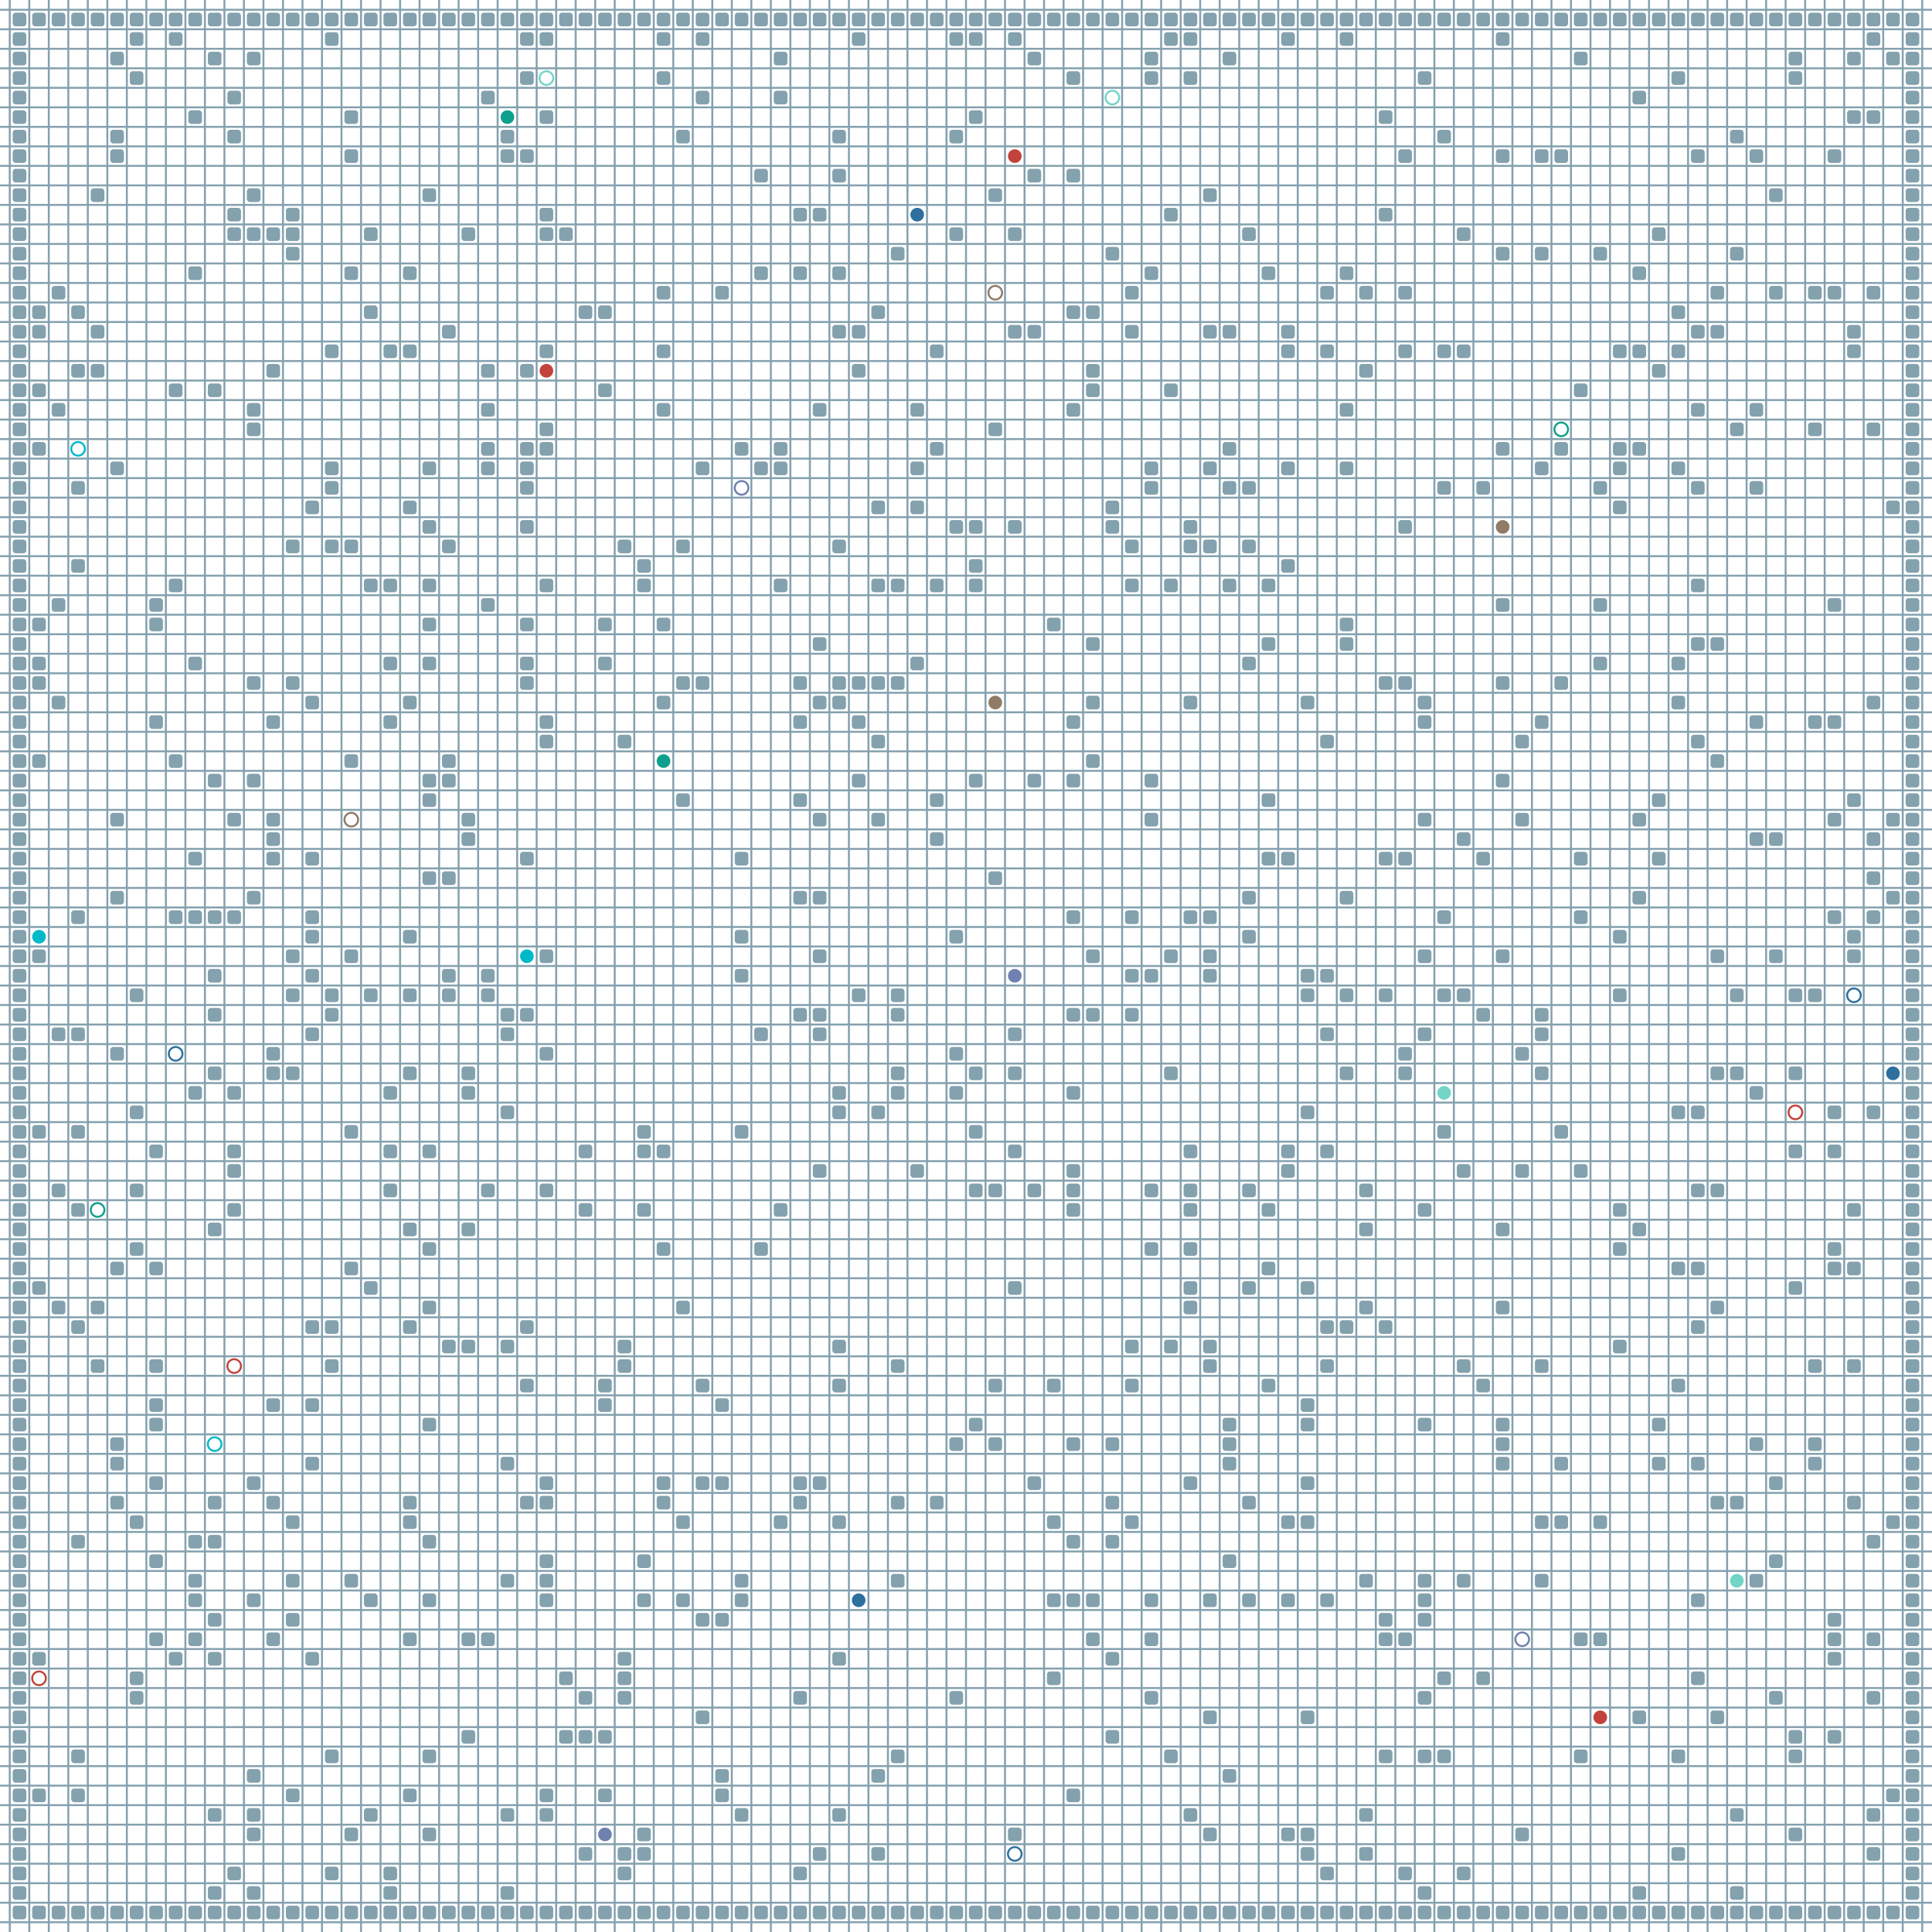 <?xml version="1.0" encoding="UTF-8"?>
        <svg xmlns="http://www.w3.org/2000/svg" xmlns:xlink="http://www.w3.org/1999/xlink"
             width="512" height="512" viewBox="0 -9900 9900 9900">
<defs>

        <rect id="obstacle" width="70" height="70" fill="#84A1AE" rx="15"/>
        <style>
        .line {stroke: #84A1AE; stroke-width: 10;}
        .agent {r: 35;}
        .target {fill: none; stroke-width: 10; r: 35;}
        </style>
        
</defs>

<line class="line" x1="-50.0" x2="-50.0" y1="0" y2="-9900" />
<line class="line" x1="50.0" x2="50.0" y1="0" y2="-9900" />
<line class="line" x1="150.0" x2="150.0" y1="0" y2="-9900" />
<line class="line" x1="250.0" x2="250.0" y1="0" y2="-9900" />
<line class="line" x1="350.0" x2="350.0" y1="0" y2="-9900" />
<line class="line" x1="450.0" x2="450.0" y1="0" y2="-9900" />
<line class="line" x1="550.0" x2="550.0" y1="0" y2="-9900" />
<line class="line" x1="650.0" x2="650.0" y1="0" y2="-9900" />
<line class="line" x1="750.0" x2="750.0" y1="0" y2="-9900" />
<line class="line" x1="850.0" x2="850.0" y1="0" y2="-9900" />
<line class="line" x1="950.0" x2="950.0" y1="0" y2="-9900" />
<line class="line" x1="1050.0" x2="1050.0" y1="0" y2="-9900" />
<line class="line" x1="1150.0" x2="1150.0" y1="0" y2="-9900" />
<line class="line" x1="1250.0" x2="1250.0" y1="0" y2="-9900" />
<line class="line" x1="1350.0" x2="1350.0" y1="0" y2="-9900" />
<line class="line" x1="1450.0" x2="1450.0" y1="0" y2="-9900" />
<line class="line" x1="1550.0" x2="1550.0" y1="0" y2="-9900" />
<line class="line" x1="1650.0" x2="1650.0" y1="0" y2="-9900" />
<line class="line" x1="1750.0" x2="1750.0" y1="0" y2="-9900" />
<line class="line" x1="1850.0" x2="1850.0" y1="0" y2="-9900" />
<line class="line" x1="1950.0" x2="1950.0" y1="0" y2="-9900" />
<line class="line" x1="2050.0" x2="2050.0" y1="0" y2="-9900" />
<line class="line" x1="2150.0" x2="2150.0" y1="0" y2="-9900" />
<line class="line" x1="2250.0" x2="2250.0" y1="0" y2="-9900" />
<line class="line" x1="2350.0" x2="2350.0" y1="0" y2="-9900" />
<line class="line" x1="2450.0" x2="2450.0" y1="0" y2="-9900" />
<line class="line" x1="2550.0" x2="2550.0" y1="0" y2="-9900" />
<line class="line" x1="2650.0" x2="2650.0" y1="0" y2="-9900" />
<line class="line" x1="2750.0" x2="2750.0" y1="0" y2="-9900" />
<line class="line" x1="2850.0" x2="2850.0" y1="0" y2="-9900" />
<line class="line" x1="2950.0" x2="2950.0" y1="0" y2="-9900" />
<line class="line" x1="3050.0" x2="3050.0" y1="0" y2="-9900" />
<line class="line" x1="3150.0" x2="3150.0" y1="0" y2="-9900" />
<line class="line" x1="3250.0" x2="3250.0" y1="0" y2="-9900" />
<line class="line" x1="3350.0" x2="3350.0" y1="0" y2="-9900" />
<line class="line" x1="3450.0" x2="3450.0" y1="0" y2="-9900" />
<line class="line" x1="3550.0" x2="3550.0" y1="0" y2="-9900" />
<line class="line" x1="3650.0" x2="3650.0" y1="0" y2="-9900" />
<line class="line" x1="3750.0" x2="3750.0" y1="0" y2="-9900" />
<line class="line" x1="3850.0" x2="3850.0" y1="0" y2="-9900" />
<line class="line" x1="3950.0" x2="3950.0" y1="0" y2="-9900" />
<line class="line" x1="4050.0" x2="4050.0" y1="0" y2="-9900" />
<line class="line" x1="4150.0" x2="4150.0" y1="0" y2="-9900" />
<line class="line" x1="4250.0" x2="4250.0" y1="0" y2="-9900" />
<line class="line" x1="4350.0" x2="4350.0" y1="0" y2="-9900" />
<line class="line" x1="4450.0" x2="4450.0" y1="0" y2="-9900" />
<line class="line" x1="4550.0" x2="4550.0" y1="0" y2="-9900" />
<line class="line" x1="4650.0" x2="4650.0" y1="0" y2="-9900" />
<line class="line" x1="4750.0" x2="4750.0" y1="0" y2="-9900" />
<line class="line" x1="4850.0" x2="4850.0" y1="0" y2="-9900" />
<line class="line" x1="4950.0" x2="4950.0" y1="0" y2="-9900" />
<line class="line" x1="5050.0" x2="5050.0" y1="0" y2="-9900" />
<line class="line" x1="5150.0" x2="5150.0" y1="0" y2="-9900" />
<line class="line" x1="5250.0" x2="5250.0" y1="0" y2="-9900" />
<line class="line" x1="5350.0" x2="5350.0" y1="0" y2="-9900" />
<line class="line" x1="5450.0" x2="5450.0" y1="0" y2="-9900" />
<line class="line" x1="5550.0" x2="5550.0" y1="0" y2="-9900" />
<line class="line" x1="5650.0" x2="5650.0" y1="0" y2="-9900" />
<line class="line" x1="5750.0" x2="5750.0" y1="0" y2="-9900" />
<line class="line" x1="5850.0" x2="5850.0" y1="0" y2="-9900" />
<line class="line" x1="5950.0" x2="5950.0" y1="0" y2="-9900" />
<line class="line" x1="6050.0" x2="6050.0" y1="0" y2="-9900" />
<line class="line" x1="6150.0" x2="6150.0" y1="0" y2="-9900" />
<line class="line" x1="6250.0" x2="6250.0" y1="0" y2="-9900" />
<line class="line" x1="6350.0" x2="6350.0" y1="0" y2="-9900" />
<line class="line" x1="6450.0" x2="6450.0" y1="0" y2="-9900" />
<line class="line" x1="6550.0" x2="6550.0" y1="0" y2="-9900" />
<line class="line" x1="6650.0" x2="6650.0" y1="0" y2="-9900" />
<line class="line" x1="6750.0" x2="6750.0" y1="0" y2="-9900" />
<line class="line" x1="6850.0" x2="6850.0" y1="0" y2="-9900" />
<line class="line" x1="6950.0" x2="6950.0" y1="0" y2="-9900" />
<line class="line" x1="7050.0" x2="7050.0" y1="0" y2="-9900" />
<line class="line" x1="7150.0" x2="7150.0" y1="0" y2="-9900" />
<line class="line" x1="7250.0" x2="7250.0" y1="0" y2="-9900" />
<line class="line" x1="7350.0" x2="7350.0" y1="0" y2="-9900" />
<line class="line" x1="7450.0" x2="7450.0" y1="0" y2="-9900" />
<line class="line" x1="7550.0" x2="7550.0" y1="0" y2="-9900" />
<line class="line" x1="7650.0" x2="7650.0" y1="0" y2="-9900" />
<line class="line" x1="7750.0" x2="7750.0" y1="0" y2="-9900" />
<line class="line" x1="7850.0" x2="7850.0" y1="0" y2="-9900" />
<line class="line" x1="7950.0" x2="7950.0" y1="0" y2="-9900" />
<line class="line" x1="8050.0" x2="8050.0" y1="0" y2="-9900" />
<line class="line" x1="8150.0" x2="8150.0" y1="0" y2="-9900" />
<line class="line" x1="8250.0" x2="8250.0" y1="0" y2="-9900" />
<line class="line" x1="8350.0" x2="8350.0" y1="0" y2="-9900" />
<line class="line" x1="8450.0" x2="8450.0" y1="0" y2="-9900" />
<line class="line" x1="8550.0" x2="8550.0" y1="0" y2="-9900" />
<line class="line" x1="8650.0" x2="8650.0" y1="0" y2="-9900" />
<line class="line" x1="8750.0" x2="8750.0" y1="0" y2="-9900" />
<line class="line" x1="8850.0" x2="8850.0" y1="0" y2="-9900" />
<line class="line" x1="8950.0" x2="8950.0" y1="0" y2="-9900" />
<line class="line" x1="9050.0" x2="9050.0" y1="0" y2="-9900" />
<line class="line" x1="9150.0" x2="9150.0" y1="0" y2="-9900" />
<line class="line" x1="9250.0" x2="9250.0" y1="0" y2="-9900" />
<line class="line" x1="9350.0" x2="9350.0" y1="0" y2="-9900" />
<line class="line" x1="9450.0" x2="9450.0" y1="0" y2="-9900" />
<line class="line" x1="9550.0" x2="9550.0" y1="0" y2="-9900" />
<line class="line" x1="9650.0" x2="9650.0" y1="0" y2="-9900" />
<line class="line" x1="9750.0" x2="9750.0" y1="0" y2="-9900" />
<line class="line" x1="9850.0" x2="9850.0" y1="0" y2="-9900" />
<line class="line" x1="0" x2="9900" y1="50.0" y2="50.0" />
<line class="line" x1="0" x2="9900" y1="-50.0" y2="-50.0" />
<line class="line" x1="0" x2="9900" y1="-150.0" y2="-150.0" />
<line class="line" x1="0" x2="9900" y1="-250.0" y2="-250.0" />
<line class="line" x1="0" x2="9900" y1="-350.0" y2="-350.0" />
<line class="line" x1="0" x2="9900" y1="-450.0" y2="-450.0" />
<line class="line" x1="0" x2="9900" y1="-550.0" y2="-550.0" />
<line class="line" x1="0" x2="9900" y1="-650.0" y2="-650.0" />
<line class="line" x1="0" x2="9900" y1="-750.0" y2="-750.0" />
<line class="line" x1="0" x2="9900" y1="-850.0" y2="-850.0" />
<line class="line" x1="0" x2="9900" y1="-950.0" y2="-950.0" />
<line class="line" x1="0" x2="9900" y1="-1050.0" y2="-1050.0" />
<line class="line" x1="0" x2="9900" y1="-1150.0" y2="-1150.0" />
<line class="line" x1="0" x2="9900" y1="-1250.0" y2="-1250.0" />
<line class="line" x1="0" x2="9900" y1="-1350.0" y2="-1350.0" />
<line class="line" x1="0" x2="9900" y1="-1450.0" y2="-1450.0" />
<line class="line" x1="0" x2="9900" y1="-1550.0" y2="-1550.0" />
<line class="line" x1="0" x2="9900" y1="-1650.0" y2="-1650.0" />
<line class="line" x1="0" x2="9900" y1="-1750.0" y2="-1750.0" />
<line class="line" x1="0" x2="9900" y1="-1850.0" y2="-1850.0" />
<line class="line" x1="0" x2="9900" y1="-1950.0" y2="-1950.0" />
<line class="line" x1="0" x2="9900" y1="-2050.0" y2="-2050.0" />
<line class="line" x1="0" x2="9900" y1="-2150.0" y2="-2150.0" />
<line class="line" x1="0" x2="9900" y1="-2250.0" y2="-2250.0" />
<line class="line" x1="0" x2="9900" y1="-2350.0" y2="-2350.0" />
<line class="line" x1="0" x2="9900" y1="-2450.0" y2="-2450.0" />
<line class="line" x1="0" x2="9900" y1="-2550.0" y2="-2550.0" />
<line class="line" x1="0" x2="9900" y1="-2650.0" y2="-2650.0" />
<line class="line" x1="0" x2="9900" y1="-2750.0" y2="-2750.0" />
<line class="line" x1="0" x2="9900" y1="-2850.0" y2="-2850.0" />
<line class="line" x1="0" x2="9900" y1="-2950.0" y2="-2950.0" />
<line class="line" x1="0" x2="9900" y1="-3050.0" y2="-3050.0" />
<line class="line" x1="0" x2="9900" y1="-3150.0" y2="-3150.0" />
<line class="line" x1="0" x2="9900" y1="-3250.0" y2="-3250.0" />
<line class="line" x1="0" x2="9900" y1="-3350.0" y2="-3350.0" />
<line class="line" x1="0" x2="9900" y1="-3450.0" y2="-3450.0" />
<line class="line" x1="0" x2="9900" y1="-3550.0" y2="-3550.0" />
<line class="line" x1="0" x2="9900" y1="-3650.0" y2="-3650.0" />
<line class="line" x1="0" x2="9900" y1="-3750.0" y2="-3750.0" />
<line class="line" x1="0" x2="9900" y1="-3850.0" y2="-3850.0" />
<line class="line" x1="0" x2="9900" y1="-3950.0" y2="-3950.0" />
<line class="line" x1="0" x2="9900" y1="-4050.0" y2="-4050.0" />
<line class="line" x1="0" x2="9900" y1="-4150.0" y2="-4150.0" />
<line class="line" x1="0" x2="9900" y1="-4250.0" y2="-4250.0" />
<line class="line" x1="0" x2="9900" y1="-4350.0" y2="-4350.0" />
<line class="line" x1="0" x2="9900" y1="-4450.0" y2="-4450.0" />
<line class="line" x1="0" x2="9900" y1="-4550.0" y2="-4550.0" />
<line class="line" x1="0" x2="9900" y1="-4650.0" y2="-4650.0" />
<line class="line" x1="0" x2="9900" y1="-4750.0" y2="-4750.0" />
<line class="line" x1="0" x2="9900" y1="-4850.0" y2="-4850.0" />
<line class="line" x1="0" x2="9900" y1="-4950.0" y2="-4950.0" />
<line class="line" x1="0" x2="9900" y1="-5050.0" y2="-5050.0" />
<line class="line" x1="0" x2="9900" y1="-5150.0" y2="-5150.0" />
<line class="line" x1="0" x2="9900" y1="-5250.0" y2="-5250.0" />
<line class="line" x1="0" x2="9900" y1="-5350.0" y2="-5350.0" />
<line class="line" x1="0" x2="9900" y1="-5450.0" y2="-5450.0" />
<line class="line" x1="0" x2="9900" y1="-5550.0" y2="-5550.0" />
<line class="line" x1="0" x2="9900" y1="-5650.0" y2="-5650.0" />
<line class="line" x1="0" x2="9900" y1="-5750.0" y2="-5750.0" />
<line class="line" x1="0" x2="9900" y1="-5850.0" y2="-5850.0" />
<line class="line" x1="0" x2="9900" y1="-5950.0" y2="-5950.0" />
<line class="line" x1="0" x2="9900" y1="-6050.0" y2="-6050.0" />
<line class="line" x1="0" x2="9900" y1="-6150.0" y2="-6150.0" />
<line class="line" x1="0" x2="9900" y1="-6250.0" y2="-6250.0" />
<line class="line" x1="0" x2="9900" y1="-6350.0" y2="-6350.0" />
<line class="line" x1="0" x2="9900" y1="-6450.0" y2="-6450.0" />
<line class="line" x1="0" x2="9900" y1="-6550.0" y2="-6550.0" />
<line class="line" x1="0" x2="9900" y1="-6650.0" y2="-6650.0" />
<line class="line" x1="0" x2="9900" y1="-6750.0" y2="-6750.0" />
<line class="line" x1="0" x2="9900" y1="-6850.0" y2="-6850.0" />
<line class="line" x1="0" x2="9900" y1="-6950.0" y2="-6950.0" />
<line class="line" x1="0" x2="9900" y1="-7050.0" y2="-7050.0" />
<line class="line" x1="0" x2="9900" y1="-7150.0" y2="-7150.0" />
<line class="line" x1="0" x2="9900" y1="-7250.0" y2="-7250.0" />
<line class="line" x1="0" x2="9900" y1="-7350.0" y2="-7350.0" />
<line class="line" x1="0" x2="9900" y1="-7450.0" y2="-7450.0" />
<line class="line" x1="0" x2="9900" y1="-7550.0" y2="-7550.0" />
<line class="line" x1="0" x2="9900" y1="-7650.0" y2="-7650.0" />
<line class="line" x1="0" x2="9900" y1="-7750.0" y2="-7750.0" />
<line class="line" x1="0" x2="9900" y1="-7850.0" y2="-7850.0" />
<line class="line" x1="0" x2="9900" y1="-7950.0" y2="-7950.0" />
<line class="line" x1="0" x2="9900" y1="-8050.0" y2="-8050.0" />
<line class="line" x1="0" x2="9900" y1="-8150.0" y2="-8150.0" />
<line class="line" x1="0" x2="9900" y1="-8250.0" y2="-8250.0" />
<line class="line" x1="0" x2="9900" y1="-8350.0" y2="-8350.0" />
<line class="line" x1="0" x2="9900" y1="-8450.0" y2="-8450.0" />
<line class="line" x1="0" x2="9900" y1="-8550.0" y2="-8550.0" />
<line class="line" x1="0" x2="9900" y1="-8650.0" y2="-8650.0" />
<line class="line" x1="0" x2="9900" y1="-8750.0" y2="-8750.0" />
<line class="line" x1="0" x2="9900" y1="-8850.0" y2="-8850.0" />
<line class="line" x1="0" x2="9900" y1="-8950.0" y2="-8950.0" />
<line class="line" x1="0" x2="9900" y1="-9050.0" y2="-9050.0" />
<line class="line" x1="0" x2="9900" y1="-9150.0" y2="-9150.0" />
<line class="line" x1="0" x2="9900" y1="-9250.0" y2="-9250.0" />
<line class="line" x1="0" x2="9900" y1="-9350.0" y2="-9350.0" />
<line class="line" x1="0" x2="9900" y1="-9450.0" y2="-9450.0" />
<line class="line" x1="0" x2="9900" y1="-9550.0" y2="-9550.0" />
<line class="line" x1="0" x2="9900" y1="-9650.0" y2="-9650.0" />
<line class="line" x1="0" x2="9900" y1="-9750.0" y2="-9750.0" />
<line class="line" x1="0" x2="9900" y1="-9850.0" y2="-9850.0" />
<use href="#obstacle" x="65" y="-135" />
<use href="#obstacle" x="65" y="-235" />
<use href="#obstacle" x="65" y="-335" />
<use href="#obstacle" x="65" y="-435" />
<use href="#obstacle" x="65" y="-535" />
<use href="#obstacle" x="65" y="-635" />
<use href="#obstacle" x="65" y="-735" />
<use href="#obstacle" x="65" y="-835" />
<use href="#obstacle" x="65" y="-935" />
<use href="#obstacle" x="65" y="-1035" />
<use href="#obstacle" x="65" y="-1135" />
<use href="#obstacle" x="65" y="-1235" />
<use href="#obstacle" x="65" y="-1335" />
<use href="#obstacle" x="65" y="-1435" />
<use href="#obstacle" x="65" y="-1535" />
<use href="#obstacle" x="65" y="-1635" />
<use href="#obstacle" x="65" y="-1735" />
<use href="#obstacle" x="65" y="-1835" />
<use href="#obstacle" x="65" y="-1935" />
<use href="#obstacle" x="65" y="-2035" />
<use href="#obstacle" x="65" y="-2135" />
<use href="#obstacle" x="65" y="-2235" />
<use href="#obstacle" x="65" y="-2335" />
<use href="#obstacle" x="65" y="-2435" />
<use href="#obstacle" x="65" y="-2535" />
<use href="#obstacle" x="65" y="-2635" />
<use href="#obstacle" x="65" y="-2735" />
<use href="#obstacle" x="65" y="-2835" />
<use href="#obstacle" x="65" y="-2935" />
<use href="#obstacle" x="65" y="-3035" />
<use href="#obstacle" x="65" y="-3135" />
<use href="#obstacle" x="65" y="-3235" />
<use href="#obstacle" x="65" y="-3335" />
<use href="#obstacle" x="65" y="-3435" />
<use href="#obstacle" x="65" y="-3535" />
<use href="#obstacle" x="65" y="-3635" />
<use href="#obstacle" x="65" y="-3735" />
<use href="#obstacle" x="65" y="-3835" />
<use href="#obstacle" x="65" y="-3935" />
<use href="#obstacle" x="65" y="-4035" />
<use href="#obstacle" x="65" y="-4135" />
<use href="#obstacle" x="65" y="-4235" />
<use href="#obstacle" x="65" y="-4335" />
<use href="#obstacle" x="65" y="-4435" />
<use href="#obstacle" x="65" y="-4535" />
<use href="#obstacle" x="65" y="-4635" />
<use href="#obstacle" x="65" y="-4735" />
<use href="#obstacle" x="65" y="-4835" />
<use href="#obstacle" x="65" y="-4935" />
<use href="#obstacle" x="65" y="-5035" />
<use href="#obstacle" x="65" y="-5135" />
<use href="#obstacle" x="65" y="-5235" />
<use href="#obstacle" x="65" y="-5335" />
<use href="#obstacle" x="65" y="-5435" />
<use href="#obstacle" x="65" y="-5535" />
<use href="#obstacle" x="65" y="-5635" />
<use href="#obstacle" x="65" y="-5735" />
<use href="#obstacle" x="65" y="-5835" />
<use href="#obstacle" x="65" y="-5935" />
<use href="#obstacle" x="65" y="-6035" />
<use href="#obstacle" x="65" y="-6135" />
<use href="#obstacle" x="65" y="-6235" />
<use href="#obstacle" x="65" y="-6335" />
<use href="#obstacle" x="65" y="-6435" />
<use href="#obstacle" x="65" y="-6535" />
<use href="#obstacle" x="65" y="-6635" />
<use href="#obstacle" x="65" y="-6735" />
<use href="#obstacle" x="65" y="-6835" />
<use href="#obstacle" x="65" y="-6935" />
<use href="#obstacle" x="65" y="-7035" />
<use href="#obstacle" x="65" y="-7135" />
<use href="#obstacle" x="65" y="-7235" />
<use href="#obstacle" x="65" y="-7335" />
<use href="#obstacle" x="65" y="-7435" />
<use href="#obstacle" x="65" y="-7535" />
<use href="#obstacle" x="65" y="-7635" />
<use href="#obstacle" x="65" y="-7735" />
<use href="#obstacle" x="65" y="-7835" />
<use href="#obstacle" x="65" y="-7935" />
<use href="#obstacle" x="65" y="-8035" />
<use href="#obstacle" x="65" y="-8135" />
<use href="#obstacle" x="65" y="-8235" />
<use href="#obstacle" x="65" y="-8335" />
<use href="#obstacle" x="65" y="-8435" />
<use href="#obstacle" x="65" y="-8535" />
<use href="#obstacle" x="65" y="-8635" />
<use href="#obstacle" x="65" y="-8735" />
<use href="#obstacle" x="65" y="-8835" />
<use href="#obstacle" x="65" y="-8935" />
<use href="#obstacle" x="65" y="-9035" />
<use href="#obstacle" x="65" y="-9135" />
<use href="#obstacle" x="65" y="-9235" />
<use href="#obstacle" x="65" y="-9335" />
<use href="#obstacle" x="65" y="-9435" />
<use href="#obstacle" x="65" y="-9535" />
<use href="#obstacle" x="65" y="-9635" />
<use href="#obstacle" x="65" y="-9735" />
<use href="#obstacle" x="65" y="-9835" />
<use href="#obstacle" x="165" y="-135" />
<use href="#obstacle" x="165" y="-735" />
<use href="#obstacle" x="165" y="-1435" />
<use href="#obstacle" x="165" y="-3335" />
<use href="#obstacle" x="165" y="-4135" />
<use href="#obstacle" x="165" y="-5035" />
<use href="#obstacle" x="165" y="-6035" />
<use href="#obstacle" x="165" y="-6435" />
<use href="#obstacle" x="165" y="-6535" />
<use href="#obstacle" x="165" y="-6735" />
<use href="#obstacle" x="165" y="-7635" />
<use href="#obstacle" x="165" y="-7935" />
<use href="#obstacle" x="165" y="-8235" />
<use href="#obstacle" x="165" y="-8335" />
<use href="#obstacle" x="165" y="-9835" />
<use href="#obstacle" x="265" y="-135" />
<use href="#obstacle" x="265" y="-3235" />
<use href="#obstacle" x="265" y="-3835" />
<use href="#obstacle" x="265" y="-4635" />
<use href="#obstacle" x="265" y="-6335" />
<use href="#obstacle" x="265" y="-6835" />
<use href="#obstacle" x="265" y="-7835" />
<use href="#obstacle" x="265" y="-8435" />
<use href="#obstacle" x="265" y="-9835" />
<use href="#obstacle" x="365" y="-135" />
<use href="#obstacle" x="365" y="-735" />
<use href="#obstacle" x="365" y="-935" />
<use href="#obstacle" x="365" y="-2035" />
<use href="#obstacle" x="365" y="-3135" />
<use href="#obstacle" x="365" y="-3735" />
<use href="#obstacle" x="365" y="-4135" />
<use href="#obstacle" x="365" y="-4635" />
<use href="#obstacle" x="365" y="-5235" />
<use href="#obstacle" x="365" y="-7035" />
<use href="#obstacle" x="365" y="-7435" />
<use href="#obstacle" x="365" y="-8035" />
<use href="#obstacle" x="365" y="-8335" />
<use href="#obstacle" x="365" y="-9835" />
<use href="#obstacle" x="465" y="-135" />
<use href="#obstacle" x="465" y="-2935" />
<use href="#obstacle" x="465" y="-3235" />
<use href="#obstacle" x="465" y="-8035" />
<use href="#obstacle" x="465" y="-8235" />
<use href="#obstacle" x="465" y="-8935" />
<use href="#obstacle" x="465" y="-9835" />
<use href="#obstacle" x="565" y="-135" />
<use href="#obstacle" x="565" y="-2235" />
<use href="#obstacle" x="565" y="-2435" />
<use href="#obstacle" x="565" y="-2535" />
<use href="#obstacle" x="565" y="-3435" />
<use href="#obstacle" x="565" y="-4535" />
<use href="#obstacle" x="565" y="-5335" />
<use href="#obstacle" x="565" y="-5735" />
<use href="#obstacle" x="565" y="-7535" />
<use href="#obstacle" x="565" y="-9135" />
<use href="#obstacle" x="565" y="-9235" />
<use href="#obstacle" x="565" y="-9635" />
<use href="#obstacle" x="565" y="-9835" />
<use href="#obstacle" x="665" y="-135" />
<use href="#obstacle" x="665" y="-1235" />
<use href="#obstacle" x="665" y="-1335" />
<use href="#obstacle" x="665" y="-2135" />
<use href="#obstacle" x="665" y="-3535" />
<use href="#obstacle" x="665" y="-3835" />
<use href="#obstacle" x="665" y="-4235" />
<use href="#obstacle" x="665" y="-4835" />
<use href="#obstacle" x="665" y="-9535" />
<use href="#obstacle" x="665" y="-9735" />
<use href="#obstacle" x="665" y="-9835" />
<use href="#obstacle" x="765" y="-135" />
<use href="#obstacle" x="765" y="-1535" />
<use href="#obstacle" x="765" y="-1935" />
<use href="#obstacle" x="765" y="-2335" />
<use href="#obstacle" x="765" y="-2635" />
<use href="#obstacle" x="765" y="-2735" />
<use href="#obstacle" x="765" y="-2935" />
<use href="#obstacle" x="765" y="-3435" />
<use href="#obstacle" x="765" y="-4035" />
<use href="#obstacle" x="765" y="-6235" />
<use href="#obstacle" x="765" y="-6735" />
<use href="#obstacle" x="765" y="-6835" />
<use href="#obstacle" x="765" y="-9835" />
<use href="#obstacle" x="865" y="-135" />
<use href="#obstacle" x="865" y="-1435" />
<use href="#obstacle" x="865" y="-5235" />
<use href="#obstacle" x="865" y="-6035" />
<use href="#obstacle" x="865" y="-6935" />
<use href="#obstacle" x="865" y="-7935" />
<use href="#obstacle" x="865" y="-9735" />
<use href="#obstacle" x="865" y="-9835" />
<use href="#obstacle" x="965" y="-135" />
<use href="#obstacle" x="965" y="-1535" />
<use href="#obstacle" x="965" y="-1735" />
<use href="#obstacle" x="965" y="-1835" />
<use href="#obstacle" x="965" y="-2035" />
<use href="#obstacle" x="965" y="-4335" />
<use href="#obstacle" x="965" y="-5235" />
<use href="#obstacle" x="965" y="-5535" />
<use href="#obstacle" x="965" y="-6535" />
<use href="#obstacle" x="965" y="-8535" />
<use href="#obstacle" x="965" y="-9335" />
<use href="#obstacle" x="965" y="-9835" />
<use href="#obstacle" x="1065" y="-135" />
<use href="#obstacle" x="1065" y="-235" />
<use href="#obstacle" x="1065" y="-635" />
<use href="#obstacle" x="1065" y="-1435" />
<use href="#obstacle" x="1065" y="-1635" />
<use href="#obstacle" x="1065" y="-2035" />
<use href="#obstacle" x="1065" y="-2235" />
<use href="#obstacle" x="1065" y="-3635" />
<use href="#obstacle" x="1065" y="-4435" />
<use href="#obstacle" x="1065" y="-4735" />
<use href="#obstacle" x="1065" y="-4935" />
<use href="#obstacle" x="1065" y="-5235" />
<use href="#obstacle" x="1065" y="-5935" />
<use href="#obstacle" x="1065" y="-7935" />
<use href="#obstacle" x="1065" y="-9635" />
<use href="#obstacle" x="1065" y="-9835" />
<use href="#obstacle" x="1165" y="-135" />
<use href="#obstacle" x="1165" y="-335" />
<use href="#obstacle" x="1165" y="-3735" />
<use href="#obstacle" x="1165" y="-3935" />
<use href="#obstacle" x="1165" y="-4035" />
<use href="#obstacle" x="1165" y="-4335" />
<use href="#obstacle" x="1165" y="-5235" />
<use href="#obstacle" x="1165" y="-5735" />
<use href="#obstacle" x="1165" y="-8735" />
<use href="#obstacle" x="1165" y="-8835" />
<use href="#obstacle" x="1165" y="-9235" />
<use href="#obstacle" x="1165" y="-9435" />
<use href="#obstacle" x="1165" y="-9835" />
<use href="#obstacle" x="1265" y="-135" />
<use href="#obstacle" x="1265" y="-235" />
<use href="#obstacle" x="1265" y="-535" />
<use href="#obstacle" x="1265" y="-635" />
<use href="#obstacle" x="1265" y="-835" />
<use href="#obstacle" x="1265" y="-1735" />
<use href="#obstacle" x="1265" y="-2335" />
<use href="#obstacle" x="1265" y="-5335" />
<use href="#obstacle" x="1265" y="-5935" />
<use href="#obstacle" x="1265" y="-6435" />
<use href="#obstacle" x="1265" y="-7735" />
<use href="#obstacle" x="1265" y="-7835" />
<use href="#obstacle" x="1265" y="-8735" />
<use href="#obstacle" x="1265" y="-8935" />
<use href="#obstacle" x="1265" y="-9635" />
<use href="#obstacle" x="1265" y="-9835" />
<use href="#obstacle" x="1365" y="-135" />
<use href="#obstacle" x="1365" y="-1535" />
<use href="#obstacle" x="1365" y="-2235" />
<use href="#obstacle" x="1365" y="-2735" />
<use href="#obstacle" x="1365" y="-4435" />
<use href="#obstacle" x="1365" y="-4535" />
<use href="#obstacle" x="1365" y="-5535" />
<use href="#obstacle" x="1365" y="-5635" />
<use href="#obstacle" x="1365" y="-5735" />
<use href="#obstacle" x="1365" y="-6235" />
<use href="#obstacle" x="1365" y="-8035" />
<use href="#obstacle" x="1365" y="-8735" />
<use href="#obstacle" x="1365" y="-9835" />
<use href="#obstacle" x="1465" y="-135" />
<use href="#obstacle" x="1465" y="-735" />
<use href="#obstacle" x="1465" y="-1635" />
<use href="#obstacle" x="1465" y="-1835" />
<use href="#obstacle" x="1465" y="-2135" />
<use href="#obstacle" x="1465" y="-4435" />
<use href="#obstacle" x="1465" y="-4835" />
<use href="#obstacle" x="1465" y="-5035" />
<use href="#obstacle" x="1465" y="-6435" />
<use href="#obstacle" x="1465" y="-7135" />
<use href="#obstacle" x="1465" y="-8635" />
<use href="#obstacle" x="1465" y="-8735" />
<use href="#obstacle" x="1465" y="-8835" />
<use href="#obstacle" x="1465" y="-9835" />
<use href="#obstacle" x="1565" y="-135" />
<use href="#obstacle" x="1565" y="-1435" />
<use href="#obstacle" x="1565" y="-2435" />
<use href="#obstacle" x="1565" y="-2735" />
<use href="#obstacle" x="1565" y="-3135" />
<use href="#obstacle" x="1565" y="-4635" />
<use href="#obstacle" x="1565" y="-4935" />
<use href="#obstacle" x="1565" y="-5135" />
<use href="#obstacle" x="1565" y="-5235" />
<use href="#obstacle" x="1565" y="-5535" />
<use href="#obstacle" x="1565" y="-6335" />
<use href="#obstacle" x="1565" y="-7335" />
<use href="#obstacle" x="1565" y="-9835" />
<use href="#obstacle" x="1665" y="-135" />
<use href="#obstacle" x="1665" y="-335" />
<use href="#obstacle" x="1665" y="-935" />
<use href="#obstacle" x="1665" y="-2935" />
<use href="#obstacle" x="1665" y="-3135" />
<use href="#obstacle" x="1665" y="-4735" />
<use href="#obstacle" x="1665" y="-4835" />
<use href="#obstacle" x="1665" y="-7135" />
<use href="#obstacle" x="1665" y="-7435" />
<use href="#obstacle" x="1665" y="-7535" />
<use href="#obstacle" x="1665" y="-8135" />
<use href="#obstacle" x="1665" y="-9735" />
<use href="#obstacle" x="1665" y="-9835" />
<use href="#obstacle" x="1765" y="-135" />
<use href="#obstacle" x="1765" y="-535" />
<use href="#obstacle" x="1765" y="-1835" />
<use href="#obstacle" x="1765" y="-3435" />
<use href="#obstacle" x="1765" y="-4135" />
<use href="#obstacle" x="1765" y="-5035" />
<use href="#obstacle" x="1765" y="-6035" />
<use href="#obstacle" x="1765" y="-7135" />
<use href="#obstacle" x="1765" y="-8535" />
<use href="#obstacle" x="1765" y="-9135" />
<use href="#obstacle" x="1765" y="-9335" />
<use href="#obstacle" x="1765" y="-9835" />
<use href="#obstacle" x="1865" y="-135" />
<use href="#obstacle" x="1865" y="-635" />
<use href="#obstacle" x="1865" y="-1735" />
<use href="#obstacle" x="1865" y="-3335" />
<use href="#obstacle" x="1865" y="-4835" />
<use href="#obstacle" x="1865" y="-6935" />
<use href="#obstacle" x="1865" y="-8335" />
<use href="#obstacle" x="1865" y="-8735" />
<use href="#obstacle" x="1865" y="-9835" />
<use href="#obstacle" x="1965" y="-135" />
<use href="#obstacle" x="1965" y="-235" />
<use href="#obstacle" x="1965" y="-335" />
<use href="#obstacle" x="1965" y="-3835" />
<use href="#obstacle" x="1965" y="-4035" />
<use href="#obstacle" x="1965" y="-4335" />
<use href="#obstacle" x="1965" y="-6235" />
<use href="#obstacle" x="1965" y="-6535" />
<use href="#obstacle" x="1965" y="-6935" />
<use href="#obstacle" x="1965" y="-8135" />
<use href="#obstacle" x="1965" y="-9835" />
<use href="#obstacle" x="2065" y="-135" />
<use href="#obstacle" x="2065" y="-735" />
<use href="#obstacle" x="2065" y="-1535" />
<use href="#obstacle" x="2065" y="-2135" />
<use href="#obstacle" x="2065" y="-2235" />
<use href="#obstacle" x="2065" y="-3135" />
<use href="#obstacle" x="2065" y="-3635" />
<use href="#obstacle" x="2065" y="-4435" />
<use href="#obstacle" x="2065" y="-4835" />
<use href="#obstacle" x="2065" y="-5135" />
<use href="#obstacle" x="2065" y="-6335" />
<use href="#obstacle" x="2065" y="-7335" />
<use href="#obstacle" x="2065" y="-8135" />
<use href="#obstacle" x="2065" y="-8535" />
<use href="#obstacle" x="2065" y="-9835" />
<use href="#obstacle" x="2165" y="-135" />
<use href="#obstacle" x="2165" y="-535" />
<use href="#obstacle" x="2165" y="-935" />
<use href="#obstacle" x="2165" y="-1735" />
<use href="#obstacle" x="2165" y="-2035" />
<use href="#obstacle" x="2165" y="-2635" />
<use href="#obstacle" x="2165" y="-3235" />
<use href="#obstacle" x="2165" y="-3535" />
<use href="#obstacle" x="2165" y="-4035" />
<use href="#obstacle" x="2165" y="-5435" />
<use href="#obstacle" x="2165" y="-5835" />
<use href="#obstacle" x="2165" y="-5935" />
<use href="#obstacle" x="2165" y="-6535" />
<use href="#obstacle" x="2165" y="-6735" />
<use href="#obstacle" x="2165" y="-6935" />
<use href="#obstacle" x="2165" y="-7235" />
<use href="#obstacle" x="2165" y="-7535" />
<use href="#obstacle" x="2165" y="-8935" />
<use href="#obstacle" x="2165" y="-9835" />
<use href="#obstacle" x="2265" y="-135" />
<use href="#obstacle" x="2265" y="-3035" />
<use href="#obstacle" x="2265" y="-4835" />
<use href="#obstacle" x="2265" y="-4935" />
<use href="#obstacle" x="2265" y="-5435" />
<use href="#obstacle" x="2265" y="-5935" />
<use href="#obstacle" x="2265" y="-6035" />
<use href="#obstacle" x="2265" y="-7135" />
<use href="#obstacle" x="2265" y="-8235" />
<use href="#obstacle" x="2265" y="-9835" />
<use href="#obstacle" x="2365" y="-135" />
<use href="#obstacle" x="2365" y="-1035" />
<use href="#obstacle" x="2365" y="-1535" />
<use href="#obstacle" x="2365" y="-3035" />
<use href="#obstacle" x="2365" y="-3635" />
<use href="#obstacle" x="2365" y="-4335" />
<use href="#obstacle" x="2365" y="-4435" />
<use href="#obstacle" x="2365" y="-5635" />
<use href="#obstacle" x="2365" y="-5735" />
<use href="#obstacle" x="2365" y="-8735" />
<use href="#obstacle" x="2365" y="-9835" />
<use href="#obstacle" x="2465" y="-135" />
<use href="#obstacle" x="2465" y="-1535" />
<use href="#obstacle" x="2465" y="-3835" />
<use href="#obstacle" x="2465" y="-4835" />
<use href="#obstacle" x="2465" y="-4935" />
<use href="#obstacle" x="2465" y="-6835" />
<use href="#obstacle" x="2465" y="-7535" />
<use href="#obstacle" x="2465" y="-7635" />
<use href="#obstacle" x="2465" y="-7835" />
<use href="#obstacle" x="2465" y="-8035" />
<use href="#obstacle" x="2465" y="-9435" />
<use href="#obstacle" x="2465" y="-9835" />
<use href="#obstacle" x="2565" y="-135" />
<use href="#obstacle" x="2565" y="-235" />
<use href="#obstacle" x="2565" y="-635" />
<use href="#obstacle" x="2565" y="-1835" />
<use href="#obstacle" x="2565" y="-2435" />
<use href="#obstacle" x="2565" y="-3035" />
<use href="#obstacle" x="2565" y="-4235" />
<use href="#obstacle" x="2565" y="-4635" />
<use href="#obstacle" x="2565" y="-4735" />
<use href="#obstacle" x="2565" y="-9135" />
<use href="#obstacle" x="2565" y="-9235" />
<use href="#obstacle" x="2565" y="-9835" />
<use href="#obstacle" x="2665" y="-135" />
<use href="#obstacle" x="2665" y="-2235" />
<use href="#obstacle" x="2665" y="-2835" />
<use href="#obstacle" x="2665" y="-3135" />
<use href="#obstacle" x="2665" y="-4735" />
<use href="#obstacle" x="2665" y="-5535" />
<use href="#obstacle" x="2665" y="-6435" />
<use href="#obstacle" x="2665" y="-6535" />
<use href="#obstacle" x="2665" y="-6735" />
<use href="#obstacle" x="2665" y="-7235" />
<use href="#obstacle" x="2665" y="-7435" />
<use href="#obstacle" x="2665" y="-7535" />
<use href="#obstacle" x="2665" y="-7635" />
<use href="#obstacle" x="2665" y="-8035" />
<use href="#obstacle" x="2665" y="-9135" />
<use href="#obstacle" x="2665" y="-9535" />
<use href="#obstacle" x="2665" y="-9735" />
<use href="#obstacle" x="2665" y="-9835" />
<use href="#obstacle" x="2765" y="-135" />
<use href="#obstacle" x="2765" y="-635" />
<use href="#obstacle" x="2765" y="-735" />
<use href="#obstacle" x="2765" y="-1735" />
<use href="#obstacle" x="2765" y="-1835" />
<use href="#obstacle" x="2765" y="-1935" />
<use href="#obstacle" x="2765" y="-2235" />
<use href="#obstacle" x="2765" y="-2335" />
<use href="#obstacle" x="2765" y="-3835" />
<use href="#obstacle" x="2765" y="-4535" />
<use href="#obstacle" x="2765" y="-5035" />
<use href="#obstacle" x="2765" y="-6135" />
<use href="#obstacle" x="2765" y="-6235" />
<use href="#obstacle" x="2765" y="-6935" />
<use href="#obstacle" x="2765" y="-7635" />
<use href="#obstacle" x="2765" y="-7735" />
<use href="#obstacle" x="2765" y="-8135" />
<use href="#obstacle" x="2765" y="-8735" />
<use href="#obstacle" x="2765" y="-8835" />
<use href="#obstacle" x="2765" y="-9335" />
<use href="#obstacle" x="2765" y="-9735" />
<use href="#obstacle" x="2765" y="-9835" />
<use href="#obstacle" x="2865" y="-135" />
<use href="#obstacle" x="2865" y="-1035" />
<use href="#obstacle" x="2865" y="-1335" />
<use href="#obstacle" x="2865" y="-8735" />
<use href="#obstacle" x="2865" y="-9835" />
<use href="#obstacle" x="2965" y="-135" />
<use href="#obstacle" x="2965" y="-435" />
<use href="#obstacle" x="2965" y="-1035" />
<use href="#obstacle" x="2965" y="-1235" />
<use href="#obstacle" x="2965" y="-3735" />
<use href="#obstacle" x="2965" y="-4035" />
<use href="#obstacle" x="2965" y="-8335" />
<use href="#obstacle" x="2965" y="-9835" />
<use href="#obstacle" x="3065" y="-135" />
<use href="#obstacle" x="3065" y="-735" />
<use href="#obstacle" x="3065" y="-1035" />
<use href="#obstacle" x="3065" y="-2735" />
<use href="#obstacle" x="3065" y="-2835" />
<use href="#obstacle" x="3065" y="-6535" />
<use href="#obstacle" x="3065" y="-6735" />
<use href="#obstacle" x="3065" y="-7935" />
<use href="#obstacle" x="3065" y="-8335" />
<use href="#obstacle" x="3065" y="-9835" />
<use href="#obstacle" x="3165" y="-135" />
<use href="#obstacle" x="3165" y="-335" />
<use href="#obstacle" x="3165" y="-435" />
<use href="#obstacle" x="3165" y="-1235" />
<use href="#obstacle" x="3165" y="-1335" />
<use href="#obstacle" x="3165" y="-1435" />
<use href="#obstacle" x="3165" y="-2935" />
<use href="#obstacle" x="3165" y="-3035" />
<use href="#obstacle" x="3165" y="-6135" />
<use href="#obstacle" x="3165" y="-7135" />
<use href="#obstacle" x="3165" y="-9835" />
<use href="#obstacle" x="3265" y="-135" />
<use href="#obstacle" x="3265" y="-435" />
<use href="#obstacle" x="3265" y="-535" />
<use href="#obstacle" x="3265" y="-1735" />
<use href="#obstacle" x="3265" y="-1935" />
<use href="#obstacle" x="3265" y="-3735" />
<use href="#obstacle" x="3265" y="-4035" />
<use href="#obstacle" x="3265" y="-4135" />
<use href="#obstacle" x="3265" y="-6935" />
<use href="#obstacle" x="3265" y="-7035" />
<use href="#obstacle" x="3265" y="-9835" />
<use href="#obstacle" x="3365" y="-135" />
<use href="#obstacle" x="3365" y="-2235" />
<use href="#obstacle" x="3365" y="-2335" />
<use href="#obstacle" x="3365" y="-3535" />
<use href="#obstacle" x="3365" y="-4035" />
<use href="#obstacle" x="3365" y="-6335" />
<use href="#obstacle" x="3365" y="-6735" />
<use href="#obstacle" x="3365" y="-7835" />
<use href="#obstacle" x="3365" y="-8135" />
<use href="#obstacle" x="3365" y="-8435" />
<use href="#obstacle" x="3365" y="-9535" />
<use href="#obstacle" x="3365" y="-9735" />
<use href="#obstacle" x="3365" y="-9835" />
<use href="#obstacle" x="3465" y="-135" />
<use href="#obstacle" x="3465" y="-1735" />
<use href="#obstacle" x="3465" y="-2135" />
<use href="#obstacle" x="3465" y="-3235" />
<use href="#obstacle" x="3465" y="-5835" />
<use href="#obstacle" x="3465" y="-6435" />
<use href="#obstacle" x="3465" y="-7135" />
<use href="#obstacle" x="3465" y="-9235" />
<use href="#obstacle" x="3465" y="-9835" />
<use href="#obstacle" x="3565" y="-135" />
<use href="#obstacle" x="3565" y="-1135" />
<use href="#obstacle" x="3565" y="-1635" />
<use href="#obstacle" x="3565" y="-2335" />
<use href="#obstacle" x="3565" y="-2835" />
<use href="#obstacle" x="3565" y="-6435" />
<use href="#obstacle" x="3565" y="-7535" />
<use href="#obstacle" x="3565" y="-9435" />
<use href="#obstacle" x="3565" y="-9735" />
<use href="#obstacle" x="3565" y="-9835" />
<use href="#obstacle" x="3665" y="-135" />
<use href="#obstacle" x="3665" y="-735" />
<use href="#obstacle" x="3665" y="-835" />
<use href="#obstacle" x="3665" y="-1635" />
<use href="#obstacle" x="3665" y="-2335" />
<use href="#obstacle" x="3665" y="-2735" />
<use href="#obstacle" x="3665" y="-8435" />
<use href="#obstacle" x="3665" y="-9835" />
<use href="#obstacle" x="3765" y="-135" />
<use href="#obstacle" x="3765" y="-635" />
<use href="#obstacle" x="3765" y="-1735" />
<use href="#obstacle" x="3765" y="-1835" />
<use href="#obstacle" x="3765" y="-4135" />
<use href="#obstacle" x="3765" y="-4935" />
<use href="#obstacle" x="3765" y="-5135" />
<use href="#obstacle" x="3765" y="-5535" />
<use href="#obstacle" x="3765" y="-7635" />
<use href="#obstacle" x="3765" y="-9835" />
<use href="#obstacle" x="3865" y="-135" />
<use href="#obstacle" x="3865" y="-3535" />
<use href="#obstacle" x="3865" y="-4635" />
<use href="#obstacle" x="3865" y="-7535" />
<use href="#obstacle" x="3865" y="-8535" />
<use href="#obstacle" x="3865" y="-9035" />
<use href="#obstacle" x="3865" y="-9835" />
<use href="#obstacle" x="3965" y="-135" />
<use href="#obstacle" x="3965" y="-2135" />
<use href="#obstacle" x="3965" y="-3735" />
<use href="#obstacle" x="3965" y="-6935" />
<use href="#obstacle" x="3965" y="-7535" />
<use href="#obstacle" x="3965" y="-7635" />
<use href="#obstacle" x="3965" y="-9435" />
<use href="#obstacle" x="3965" y="-9635" />
<use href="#obstacle" x="3965" y="-9835" />
<use href="#obstacle" x="4065" y="-135" />
<use href="#obstacle" x="4065" y="-335" />
<use href="#obstacle" x="4065" y="-1235" />
<use href="#obstacle" x="4065" y="-2235" />
<use href="#obstacle" x="4065" y="-2335" />
<use href="#obstacle" x="4065" y="-4735" />
<use href="#obstacle" x="4065" y="-5335" />
<use href="#obstacle" x="4065" y="-5835" />
<use href="#obstacle" x="4065" y="-6235" />
<use href="#obstacle" x="4065" y="-6435" />
<use href="#obstacle" x="4065" y="-8535" />
<use href="#obstacle" x="4065" y="-8835" />
<use href="#obstacle" x="4065" y="-9835" />
<use href="#obstacle" x="4165" y="-135" />
<use href="#obstacle" x="4165" y="-435" />
<use href="#obstacle" x="4165" y="-2335" />
<use href="#obstacle" x="4165" y="-3935" />
<use href="#obstacle" x="4165" y="-4635" />
<use href="#obstacle" x="4165" y="-4735" />
<use href="#obstacle" x="4165" y="-5035" />
<use href="#obstacle" x="4165" y="-5335" />
<use href="#obstacle" x="4165" y="-5735" />
<use href="#obstacle" x="4165" y="-6335" />
<use href="#obstacle" x="4165" y="-6635" />
<use href="#obstacle" x="4165" y="-7835" />
<use href="#obstacle" x="4165" y="-8835" />
<use href="#obstacle" x="4165" y="-9835" />
<use href="#obstacle" x="4265" y="-135" />
<use href="#obstacle" x="4265" y="-635" />
<use href="#obstacle" x="4265" y="-1435" />
<use href="#obstacle" x="4265" y="-2135" />
<use href="#obstacle" x="4265" y="-2835" />
<use href="#obstacle" x="4265" y="-3035" />
<use href="#obstacle" x="4265" y="-4235" />
<use href="#obstacle" x="4265" y="-4335" />
<use href="#obstacle" x="4265" y="-6335" />
<use href="#obstacle" x="4265" y="-6435" />
<use href="#obstacle" x="4265" y="-7135" />
<use href="#obstacle" x="4265" y="-8235" />
<use href="#obstacle" x="4265" y="-8535" />
<use href="#obstacle" x="4265" y="-9035" />
<use href="#obstacle" x="4265" y="-9235" />
<use href="#obstacle" x="4265" y="-9835" />
<use href="#obstacle" x="4365" y="-135" />
<use href="#obstacle" x="4365" y="-4835" />
<use href="#obstacle" x="4365" y="-5935" />
<use href="#obstacle" x="4365" y="-6235" />
<use href="#obstacle" x="4365" y="-6435" />
<use href="#obstacle" x="4365" y="-8035" />
<use href="#obstacle" x="4365" y="-8235" />
<use href="#obstacle" x="4365" y="-9735" />
<use href="#obstacle" x="4365" y="-9835" />
<use href="#obstacle" x="4465" y="-135" />
<use href="#obstacle" x="4465" y="-435" />
<use href="#obstacle" x="4465" y="-835" />
<use href="#obstacle" x="4465" y="-4235" />
<use href="#obstacle" x="4465" y="-5735" />
<use href="#obstacle" x="4465" y="-6135" />
<use href="#obstacle" x="4465" y="-6435" />
<use href="#obstacle" x="4465" y="-6935" />
<use href="#obstacle" x="4465" y="-7335" />
<use href="#obstacle" x="4465" y="-8335" />
<use href="#obstacle" x="4465" y="-9835" />
<use href="#obstacle" x="4565" y="-135" />
<use href="#obstacle" x="4565" y="-935" />
<use href="#obstacle" x="4565" y="-1835" />
<use href="#obstacle" x="4565" y="-2235" />
<use href="#obstacle" x="4565" y="-2935" />
<use href="#obstacle" x="4565" y="-4335" />
<use href="#obstacle" x="4565" y="-4435" />
<use href="#obstacle" x="4565" y="-4735" />
<use href="#obstacle" x="4565" y="-4835" />
<use href="#obstacle" x="4565" y="-6435" />
<use href="#obstacle" x="4565" y="-6935" />
<use href="#obstacle" x="4565" y="-8635" />
<use href="#obstacle" x="4565" y="-9835" />
<use href="#obstacle" x="4665" y="-135" />
<use href="#obstacle" x="4665" y="-3935" />
<use href="#obstacle" x="4665" y="-6535" />
<use href="#obstacle" x="4665" y="-7335" />
<use href="#obstacle" x="4665" y="-7535" />
<use href="#obstacle" x="4665" y="-7835" />
<use href="#obstacle" x="4665" y="-9835" />
<use href="#obstacle" x="4765" y="-135" />
<use href="#obstacle" x="4765" y="-2235" />
<use href="#obstacle" x="4765" y="-5635" />
<use href="#obstacle" x="4765" y="-5835" />
<use href="#obstacle" x="4765" y="-6935" />
<use href="#obstacle" x="4765" y="-7635" />
<use href="#obstacle" x="4765" y="-8135" />
<use href="#obstacle" x="4765" y="-9835" />
<use href="#obstacle" x="4865" y="-135" />
<use href="#obstacle" x="4865" y="-1235" />
<use href="#obstacle" x="4865" y="-2535" />
<use href="#obstacle" x="4865" y="-4335" />
<use href="#obstacle" x="4865" y="-4535" />
<use href="#obstacle" x="4865" y="-5135" />
<use href="#obstacle" x="4865" y="-7235" />
<use href="#obstacle" x="4865" y="-8735" />
<use href="#obstacle" x="4865" y="-9235" />
<use href="#obstacle" x="4865" y="-9735" />
<use href="#obstacle" x="4865" y="-9835" />
<use href="#obstacle" x="4965" y="-135" />
<use href="#obstacle" x="4965" y="-2635" />
<use href="#obstacle" x="4965" y="-3835" />
<use href="#obstacle" x="4965" y="-4135" />
<use href="#obstacle" x="4965" y="-4435" />
<use href="#obstacle" x="4965" y="-5935" />
<use href="#obstacle" x="4965" y="-6935" />
<use href="#obstacle" x="4965" y="-7035" />
<use href="#obstacle" x="4965" y="-7235" />
<use href="#obstacle" x="4965" y="-9335" />
<use href="#obstacle" x="4965" y="-9735" />
<use href="#obstacle" x="4965" y="-9835" />
<use href="#obstacle" x="5065" y="-135" />
<use href="#obstacle" x="5065" y="-2535" />
<use href="#obstacle" x="5065" y="-2835" />
<use href="#obstacle" x="5065" y="-3835" />
<use href="#obstacle" x="5065" y="-5435" />
<use href="#obstacle" x="5065" y="-7735" />
<use href="#obstacle" x="5065" y="-8935" />
<use href="#obstacle" x="5065" y="-9835" />
<use href="#obstacle" x="5165" y="-135" />
<use href="#obstacle" x="5165" y="-535" />
<use href="#obstacle" x="5165" y="-3335" />
<use href="#obstacle" x="5165" y="-4035" />
<use href="#obstacle" x="5165" y="-4435" />
<use href="#obstacle" x="5165" y="-4635" />
<use href="#obstacle" x="5165" y="-7235" />
<use href="#obstacle" x="5165" y="-8235" />
<use href="#obstacle" x="5165" y="-8735" />
<use href="#obstacle" x="5165" y="-9735" />
<use href="#obstacle" x="5165" y="-9835" />
<use href="#obstacle" x="5265" y="-135" />
<use href="#obstacle" x="5265" y="-2335" />
<use href="#obstacle" x="5265" y="-3835" />
<use href="#obstacle" x="5265" y="-5935" />
<use href="#obstacle" x="5265" y="-8235" />
<use href="#obstacle" x="5265" y="-9035" />
<use href="#obstacle" x="5265" y="-9635" />
<use href="#obstacle" x="5265" y="-9835" />
<use href="#obstacle" x="5365" y="-135" />
<use href="#obstacle" x="5365" y="-1335" />
<use href="#obstacle" x="5365" y="-1735" />
<use href="#obstacle" x="5365" y="-2135" />
<use href="#obstacle" x="5365" y="-2835" />
<use href="#obstacle" x="5365" y="-6735" />
<use href="#obstacle" x="5365" y="-9835" />
<use href="#obstacle" x="5465" y="-135" />
<use href="#obstacle" x="5465" y="-735" />
<use href="#obstacle" x="5465" y="-1735" />
<use href="#obstacle" x="5465" y="-2035" />
<use href="#obstacle" x="5465" y="-2535" />
<use href="#obstacle" x="5465" y="-3735" />
<use href="#obstacle" x="5465" y="-3835" />
<use href="#obstacle" x="5465" y="-3935" />
<use href="#obstacle" x="5465" y="-4335" />
<use href="#obstacle" x="5465" y="-4735" />
<use href="#obstacle" x="5465" y="-5235" />
<use href="#obstacle" x="5465" y="-5935" />
<use href="#obstacle" x="5465" y="-6235" />
<use href="#obstacle" x="5465" y="-7835" />
<use href="#obstacle" x="5465" y="-8335" />
<use href="#obstacle" x="5465" y="-9035" />
<use href="#obstacle" x="5465" y="-9535" />
<use href="#obstacle" x="5465" y="-9835" />
<use href="#obstacle" x="5565" y="-135" />
<use href="#obstacle" x="5565" y="-1535" />
<use href="#obstacle" x="5565" y="-1735" />
<use href="#obstacle" x="5565" y="-4735" />
<use href="#obstacle" x="5565" y="-5035" />
<use href="#obstacle" x="5565" y="-6035" />
<use href="#obstacle" x="5565" y="-6335" />
<use href="#obstacle" x="5565" y="-6635" />
<use href="#obstacle" x="5565" y="-7935" />
<use href="#obstacle" x="5565" y="-8035" />
<use href="#obstacle" x="5565" y="-8335" />
<use href="#obstacle" x="5565" y="-9835" />
<use href="#obstacle" x="5665" y="-135" />
<use href="#obstacle" x="5665" y="-1035" />
<use href="#obstacle" x="5665" y="-1435" />
<use href="#obstacle" x="5665" y="-2035" />
<use href="#obstacle" x="5665" y="-2235" />
<use href="#obstacle" x="5665" y="-2535" />
<use href="#obstacle" x="5665" y="-7235" />
<use href="#obstacle" x="5665" y="-7335" />
<use href="#obstacle" x="5665" y="-8635" />
<use href="#obstacle" x="5665" y="-9835" />
<use href="#obstacle" x="5765" y="-135" />
<use href="#obstacle" x="5765" y="-2135" />
<use href="#obstacle" x="5765" y="-2835" />
<use href="#obstacle" x="5765" y="-3035" />
<use href="#obstacle" x="5765" y="-4735" />
<use href="#obstacle" x="5765" y="-4935" />
<use href="#obstacle" x="5765" y="-5235" />
<use href="#obstacle" x="5765" y="-6935" />
<use href="#obstacle" x="5765" y="-7135" />
<use href="#obstacle" x="5765" y="-8235" />
<use href="#obstacle" x="5765" y="-8435" />
<use href="#obstacle" x="5765" y="-9835" />
<use href="#obstacle" x="5865" y="-135" />
<use href="#obstacle" x="5865" y="-1235" />
<use href="#obstacle" x="5865" y="-1535" />
<use href="#obstacle" x="5865" y="-1735" />
<use href="#obstacle" x="5865" y="-3535" />
<use href="#obstacle" x="5865" y="-3835" />
<use href="#obstacle" x="5865" y="-4935" />
<use href="#obstacle" x="5865" y="-5735" />
<use href="#obstacle" x="5865" y="-5935" />
<use href="#obstacle" x="5865" y="-7435" />
<use href="#obstacle" x="5865" y="-7535" />
<use href="#obstacle" x="5865" y="-8535" />
<use href="#obstacle" x="5865" y="-9535" />
<use href="#obstacle" x="5865" y="-9635" />
<use href="#obstacle" x="5865" y="-9835" />
<use href="#obstacle" x="5965" y="-135" />
<use href="#obstacle" x="5965" y="-935" />
<use href="#obstacle" x="5965" y="-3035" />
<use href="#obstacle" x="5965" y="-4435" />
<use href="#obstacle" x="5965" y="-5035" />
<use href="#obstacle" x="5965" y="-6935" />
<use href="#obstacle" x="5965" y="-7935" />
<use href="#obstacle" x="5965" y="-8835" />
<use href="#obstacle" x="5965" y="-9735" />
<use href="#obstacle" x="5965" y="-9835" />
<use href="#obstacle" x="6065" y="-135" />
<use href="#obstacle" x="6065" y="-635" />
<use href="#obstacle" x="6065" y="-2335" />
<use href="#obstacle" x="6065" y="-3235" />
<use href="#obstacle" x="6065" y="-3335" />
<use href="#obstacle" x="6065" y="-3535" />
<use href="#obstacle" x="6065" y="-3735" />
<use href="#obstacle" x="6065" y="-3835" />
<use href="#obstacle" x="6065" y="-4035" />
<use href="#obstacle" x="6065" y="-5235" />
<use href="#obstacle" x="6065" y="-6335" />
<use href="#obstacle" x="6065" y="-7135" />
<use href="#obstacle" x="6065" y="-7235" />
<use href="#obstacle" x="6065" y="-9535" />
<use href="#obstacle" x="6065" y="-9735" />
<use href="#obstacle" x="6065" y="-9835" />
<use href="#obstacle" x="6165" y="-135" />
<use href="#obstacle" x="6165" y="-535" />
<use href="#obstacle" x="6165" y="-1135" />
<use href="#obstacle" x="6165" y="-1735" />
<use href="#obstacle" x="6165" y="-2935" />
<use href="#obstacle" x="6165" y="-3035" />
<use href="#obstacle" x="6165" y="-4935" />
<use href="#obstacle" x="6165" y="-5035" />
<use href="#obstacle" x="6165" y="-5235" />
<use href="#obstacle" x="6165" y="-7135" />
<use href="#obstacle" x="6165" y="-7535" />
<use href="#obstacle" x="6165" y="-8235" />
<use href="#obstacle" x="6165" y="-8935" />
<use href="#obstacle" x="6165" y="-9835" />
<use href="#obstacle" x="6265" y="-135" />
<use href="#obstacle" x="6265" y="-835" />
<use href="#obstacle" x="6265" y="-1935" />
<use href="#obstacle" x="6265" y="-2435" />
<use href="#obstacle" x="6265" y="-2535" />
<use href="#obstacle" x="6265" y="-2635" />
<use href="#obstacle" x="6265" y="-6935" />
<use href="#obstacle" x="6265" y="-7435" />
<use href="#obstacle" x="6265" y="-7635" />
<use href="#obstacle" x="6265" y="-8235" />
<use href="#obstacle" x="6265" y="-9635" />
<use href="#obstacle" x="6265" y="-9835" />
<use href="#obstacle" x="6365" y="-135" />
<use href="#obstacle" x="6365" y="-1735" />
<use href="#obstacle" x="6365" y="-2235" />
<use href="#obstacle" x="6365" y="-3335" />
<use href="#obstacle" x="6365" y="-3835" />
<use href="#obstacle" x="6365" y="-5135" />
<use href="#obstacle" x="6365" y="-5335" />
<use href="#obstacle" x="6365" y="-6535" />
<use href="#obstacle" x="6365" y="-7135" />
<use href="#obstacle" x="6365" y="-7435" />
<use href="#obstacle" x="6365" y="-8735" />
<use href="#obstacle" x="6365" y="-9835" />
<use href="#obstacle" x="6465" y="-135" />
<use href="#obstacle" x="6465" y="-2835" />
<use href="#obstacle" x="6465" y="-3435" />
<use href="#obstacle" x="6465" y="-3735" />
<use href="#obstacle" x="6465" y="-5535" />
<use href="#obstacle" x="6465" y="-5835" />
<use href="#obstacle" x="6465" y="-6635" />
<use href="#obstacle" x="6465" y="-6935" />
<use href="#obstacle" x="6465" y="-8535" />
<use href="#obstacle" x="6465" y="-9835" />
<use href="#obstacle" x="6565" y="-135" />
<use href="#obstacle" x="6565" y="-535" />
<use href="#obstacle" x="6565" y="-1735" />
<use href="#obstacle" x="6565" y="-2135" />
<use href="#obstacle" x="6565" y="-3935" />
<use href="#obstacle" x="6565" y="-4035" />
<use href="#obstacle" x="6565" y="-5535" />
<use href="#obstacle" x="6565" y="-7035" />
<use href="#obstacle" x="6565" y="-7535" />
<use href="#obstacle" x="6565" y="-8135" />
<use href="#obstacle" x="6565" y="-8235" />
<use href="#obstacle" x="6565" y="-9735" />
<use href="#obstacle" x="6565" y="-9835" />
<use href="#obstacle" x="6665" y="-135" />
<use href="#obstacle" x="6665" y="-435" />
<use href="#obstacle" x="6665" y="-535" />
<use href="#obstacle" x="6665" y="-1135" />
<use href="#obstacle" x="6665" y="-2135" />
<use href="#obstacle" x="6665" y="-2335" />
<use href="#obstacle" x="6665" y="-2635" />
<use href="#obstacle" x="6665" y="-2735" />
<use href="#obstacle" x="6665" y="-3335" />
<use href="#obstacle" x="6665" y="-4235" />
<use href="#obstacle" x="6665" y="-4835" />
<use href="#obstacle" x="6665" y="-4935" />
<use href="#obstacle" x="6665" y="-6335" />
<use href="#obstacle" x="6665" y="-9835" />
<use href="#obstacle" x="6765" y="-135" />
<use href="#obstacle" x="6765" y="-335" />
<use href="#obstacle" x="6765" y="-1735" />
<use href="#obstacle" x="6765" y="-2935" />
<use href="#obstacle" x="6765" y="-3135" />
<use href="#obstacle" x="6765" y="-4035" />
<use href="#obstacle" x="6765" y="-4635" />
<use href="#obstacle" x="6765" y="-4935" />
<use href="#obstacle" x="6765" y="-6135" />
<use href="#obstacle" x="6765" y="-8135" />
<use href="#obstacle" x="6765" y="-8435" />
<use href="#obstacle" x="6765" y="-9835" />
<use href="#obstacle" x="6865" y="-135" />
<use href="#obstacle" x="6865" y="-3135" />
<use href="#obstacle" x="6865" y="-4435" />
<use href="#obstacle" x="6865" y="-4835" />
<use href="#obstacle" x="6865" y="-5335" />
<use href="#obstacle" x="6865" y="-6635" />
<use href="#obstacle" x="6865" y="-6735" />
<use href="#obstacle" x="6865" y="-7535" />
<use href="#obstacle" x="6865" y="-7835" />
<use href="#obstacle" x="6865" y="-8535" />
<use href="#obstacle" x="6865" y="-9735" />
<use href="#obstacle" x="6865" y="-9835" />
<use href="#obstacle" x="6965" y="-135" />
<use href="#obstacle" x="6965" y="-435" />
<use href="#obstacle" x="6965" y="-635" />
<use href="#obstacle" x="6965" y="-1835" />
<use href="#obstacle" x="6965" y="-3235" />
<use href="#obstacle" x="6965" y="-3635" />
<use href="#obstacle" x="6965" y="-3835" />
<use href="#obstacle" x="6965" y="-8035" />
<use href="#obstacle" x="6965" y="-8435" />
<use href="#obstacle" x="6965" y="-9835" />
<use href="#obstacle" x="7065" y="-135" />
<use href="#obstacle" x="7065" y="-935" />
<use href="#obstacle" x="7065" y="-1535" />
<use href="#obstacle" x="7065" y="-1635" />
<use href="#obstacle" x="7065" y="-3135" />
<use href="#obstacle" x="7065" y="-4835" />
<use href="#obstacle" x="7065" y="-5535" />
<use href="#obstacle" x="7065" y="-6435" />
<use href="#obstacle" x="7065" y="-8835" />
<use href="#obstacle" x="7065" y="-9335" />
<use href="#obstacle" x="7065" y="-9835" />
<use href="#obstacle" x="7165" y="-135" />
<use href="#obstacle" x="7165" y="-335" />
<use href="#obstacle" x="7165" y="-1535" />
<use href="#obstacle" x="7165" y="-4435" />
<use href="#obstacle" x="7165" y="-4535" />
<use href="#obstacle" x="7165" y="-5535" />
<use href="#obstacle" x="7165" y="-6435" />
<use href="#obstacle" x="7165" y="-7235" />
<use href="#obstacle" x="7165" y="-8135" />
<use href="#obstacle" x="7165" y="-8435" />
<use href="#obstacle" x="7165" y="-9135" />
<use href="#obstacle" x="7165" y="-9835" />
<use href="#obstacle" x="7265" y="-135" />
<use href="#obstacle" x="7265" y="-235" />
<use href="#obstacle" x="7265" y="-935" />
<use href="#obstacle" x="7265" y="-1235" />
<use href="#obstacle" x="7265" y="-1635" />
<use href="#obstacle" x="7265" y="-1735" />
<use href="#obstacle" x="7265" y="-1835" />
<use href="#obstacle" x="7265" y="-2635" />
<use href="#obstacle" x="7265" y="-3735" />
<use href="#obstacle" x="7265" y="-4635" />
<use href="#obstacle" x="7265" y="-5035" />
<use href="#obstacle" x="7265" y="-5735" />
<use href="#obstacle" x="7265" y="-6235" />
<use href="#obstacle" x="7265" y="-6335" />
<use href="#obstacle" x="7265" y="-9535" />
<use href="#obstacle" x="7265" y="-9835" />
<use href="#obstacle" x="7365" y="-135" />
<use href="#obstacle" x="7365" y="-935" />
<use href="#obstacle" x="7365" y="-1335" />
<use href="#obstacle" x="7365" y="-4135" />
<use href="#obstacle" x="7365" y="-4835" />
<use href="#obstacle" x="7365" y="-5235" />
<use href="#obstacle" x="7365" y="-7435" />
<use href="#obstacle" x="7365" y="-8135" />
<use href="#obstacle" x="7365" y="-9235" />
<use href="#obstacle" x="7365" y="-9835" />
<use href="#obstacle" x="7465" y="-135" />
<use href="#obstacle" x="7465" y="-335" />
<use href="#obstacle" x="7465" y="-1835" />
<use href="#obstacle" x="7465" y="-2935" />
<use href="#obstacle" x="7465" y="-3935" />
<use href="#obstacle" x="7465" y="-4835" />
<use href="#obstacle" x="7465" y="-5635" />
<use href="#obstacle" x="7465" y="-8135" />
<use href="#obstacle" x="7465" y="-8735" />
<use href="#obstacle" x="7465" y="-9835" />
<use href="#obstacle" x="7565" y="-135" />
<use href="#obstacle" x="7565" y="-1335" />
<use href="#obstacle" x="7565" y="-2835" />
<use href="#obstacle" x="7565" y="-4735" />
<use href="#obstacle" x="7565" y="-5535" />
<use href="#obstacle" x="7565" y="-7435" />
<use href="#obstacle" x="7565" y="-9835" />
<use href="#obstacle" x="7665" y="-135" />
<use href="#obstacle" x="7665" y="-2435" />
<use href="#obstacle" x="7665" y="-2535" />
<use href="#obstacle" x="7665" y="-2635" />
<use href="#obstacle" x="7665" y="-3235" />
<use href="#obstacle" x="7665" y="-3635" />
<use href="#obstacle" x="7665" y="-5035" />
<use href="#obstacle" x="7665" y="-5935" />
<use href="#obstacle" x="7665" y="-6435" />
<use href="#obstacle" x="7665" y="-6835" />
<use href="#obstacle" x="7665" y="-7635" />
<use href="#obstacle" x="7665" y="-8635" />
<use href="#obstacle" x="7665" y="-9135" />
<use href="#obstacle" x="7665" y="-9735" />
<use href="#obstacle" x="7665" y="-9835" />
<use href="#obstacle" x="7765" y="-135" />
<use href="#obstacle" x="7765" y="-535" />
<use href="#obstacle" x="7765" y="-3935" />
<use href="#obstacle" x="7765" y="-4535" />
<use href="#obstacle" x="7765" y="-5735" />
<use href="#obstacle" x="7765" y="-6135" />
<use href="#obstacle" x="7765" y="-9835" />
<use href="#obstacle" x="7865" y="-135" />
<use href="#obstacle" x="7865" y="-1835" />
<use href="#obstacle" x="7865" y="-2135" />
<use href="#obstacle" x="7865" y="-2935" />
<use href="#obstacle" x="7865" y="-4435" />
<use href="#obstacle" x="7865" y="-4635" />
<use href="#obstacle" x="7865" y="-4735" />
<use href="#obstacle" x="7865" y="-6235" />
<use href="#obstacle" x="7865" y="-7535" />
<use href="#obstacle" x="7865" y="-8635" />
<use href="#obstacle" x="7865" y="-9135" />
<use href="#obstacle" x="7865" y="-9835" />
<use href="#obstacle" x="7965" y="-135" />
<use href="#obstacle" x="7965" y="-2135" />
<use href="#obstacle" x="7965" y="-2435" />
<use href="#obstacle" x="7965" y="-4135" />
<use href="#obstacle" x="7965" y="-6435" />
<use href="#obstacle" x="7965" y="-7635" />
<use href="#obstacle" x="7965" y="-9135" />
<use href="#obstacle" x="7965" y="-9835" />
<use href="#obstacle" x="8065" y="-135" />
<use href="#obstacle" x="8065" y="-935" />
<use href="#obstacle" x="8065" y="-1535" />
<use href="#obstacle" x="8065" y="-3935" />
<use href="#obstacle" x="8065" y="-5235" />
<use href="#obstacle" x="8065" y="-5535" />
<use href="#obstacle" x="8065" y="-7935" />
<use href="#obstacle" x="8065" y="-9635" />
<use href="#obstacle" x="8065" y="-9835" />
<use href="#obstacle" x="8165" y="-135" />
<use href="#obstacle" x="8165" y="-1535" />
<use href="#obstacle" x="8165" y="-2135" />
<use href="#obstacle" x="8165" y="-6535" />
<use href="#obstacle" x="8165" y="-6835" />
<use href="#obstacle" x="8165" y="-7435" />
<use href="#obstacle" x="8165" y="-8635" />
<use href="#obstacle" x="8165" y="-9835" />
<use href="#obstacle" x="8265" y="-135" />
<use href="#obstacle" x="8265" y="-3035" />
<use href="#obstacle" x="8265" y="-3535" />
<use href="#obstacle" x="8265" y="-3735" />
<use href="#obstacle" x="8265" y="-4835" />
<use href="#obstacle" x="8265" y="-5135" />
<use href="#obstacle" x="8265" y="-7335" />
<use href="#obstacle" x="8265" y="-7535" />
<use href="#obstacle" x="8265" y="-7635" />
<use href="#obstacle" x="8265" y="-8135" />
<use href="#obstacle" x="8265" y="-9835" />
<use href="#obstacle" x="8365" y="-135" />
<use href="#obstacle" x="8365" y="-235" />
<use href="#obstacle" x="8365" y="-1135" />
<use href="#obstacle" x="8365" y="-3635" />
<use href="#obstacle" x="8365" y="-5335" />
<use href="#obstacle" x="8365" y="-5735" />
<use href="#obstacle" x="8365" y="-7635" />
<use href="#obstacle" x="8365" y="-8135" />
<use href="#obstacle" x="8365" y="-8535" />
<use href="#obstacle" x="8365" y="-9435" />
<use href="#obstacle" x="8365" y="-9835" />
<use href="#obstacle" x="8465" y="-135" />
<use href="#obstacle" x="8465" y="-2435" />
<use href="#obstacle" x="8465" y="-2635" />
<use href="#obstacle" x="8465" y="-5535" />
<use href="#obstacle" x="8465" y="-5835" />
<use href="#obstacle" x="8465" y="-8035" />
<use href="#obstacle" x="8465" y="-8735" />
<use href="#obstacle" x="8465" y="-9835" />
<use href="#obstacle" x="8565" y="-135" />
<use href="#obstacle" x="8565" y="-435" />
<use href="#obstacle" x="8565" y="-935" />
<use href="#obstacle" x="8565" y="-2835" />
<use href="#obstacle" x="8565" y="-3435" />
<use href="#obstacle" x="8565" y="-4235" />
<use href="#obstacle" x="8565" y="-6335" />
<use href="#obstacle" x="8565" y="-6535" />
<use href="#obstacle" x="8565" y="-7535" />
<use href="#obstacle" x="8565" y="-8135" />
<use href="#obstacle" x="8565" y="-8335" />
<use href="#obstacle" x="8565" y="-9535" />
<use href="#obstacle" x="8565" y="-9835" />
<use href="#obstacle" x="8665" y="-135" />
<use href="#obstacle" x="8665" y="-1335" />
<use href="#obstacle" x="8665" y="-1735" />
<use href="#obstacle" x="8665" y="-2435" />
<use href="#obstacle" x="8665" y="-3135" />
<use href="#obstacle" x="8665" y="-3435" />
<use href="#obstacle" x="8665" y="-3835" />
<use href="#obstacle" x="8665" y="-4235" />
<use href="#obstacle" x="8665" y="-6135" />
<use href="#obstacle" x="8665" y="-6635" />
<use href="#obstacle" x="8665" y="-6935" />
<use href="#obstacle" x="8665" y="-7435" />
<use href="#obstacle" x="8665" y="-7835" />
<use href="#obstacle" x="8665" y="-8235" />
<use href="#obstacle" x="8665" y="-9135" />
<use href="#obstacle" x="8665" y="-9835" />
<use href="#obstacle" x="8765" y="-135" />
<use href="#obstacle" x="8765" y="-1135" />
<use href="#obstacle" x="8765" y="-2235" />
<use href="#obstacle" x="8765" y="-3235" />
<use href="#obstacle" x="8765" y="-3835" />
<use href="#obstacle" x="8765" y="-4435" />
<use href="#obstacle" x="8765" y="-5035" />
<use href="#obstacle" x="8765" y="-6035" />
<use href="#obstacle" x="8765" y="-6635" />
<use href="#obstacle" x="8765" y="-8235" />
<use href="#obstacle" x="8765" y="-8435" />
<use href="#obstacle" x="8765" y="-9835" />
<use href="#obstacle" x="8865" y="-135" />
<use href="#obstacle" x="8865" y="-235" />
<use href="#obstacle" x="8865" y="-635" />
<use href="#obstacle" x="8865" y="-2235" />
<use href="#obstacle" x="8865" y="-4435" />
<use href="#obstacle" x="8865" y="-4835" />
<use href="#obstacle" x="8865" y="-7735" />
<use href="#obstacle" x="8865" y="-8635" />
<use href="#obstacle" x="8865" y="-9235" />
<use href="#obstacle" x="8865" y="-9835" />
<use href="#obstacle" x="8965" y="-135" />
<use href="#obstacle" x="8965" y="-1835" />
<use href="#obstacle" x="8965" y="-2535" />
<use href="#obstacle" x="8965" y="-4335" />
<use href="#obstacle" x="8965" y="-5635" />
<use href="#obstacle" x="8965" y="-6235" />
<use href="#obstacle" x="8965" y="-7435" />
<use href="#obstacle" x="8965" y="-7835" />
<use href="#obstacle" x="8965" y="-9135" />
<use href="#obstacle" x="8965" y="-9835" />
<use href="#obstacle" x="9065" y="-135" />
<use href="#obstacle" x="9065" y="-1235" />
<use href="#obstacle" x="9065" y="-1935" />
<use href="#obstacle" x="9065" y="-2335" />
<use href="#obstacle" x="9065" y="-5035" />
<use href="#obstacle" x="9065" y="-5635" />
<use href="#obstacle" x="9065" y="-8435" />
<use href="#obstacle" x="9065" y="-8935" />
<use href="#obstacle" x="9065" y="-9835" />
<use href="#obstacle" x="9165" y="-135" />
<use href="#obstacle" x="9165" y="-535" />
<use href="#obstacle" x="9165" y="-935" />
<use href="#obstacle" x="9165" y="-1035" />
<use href="#obstacle" x="9165" y="-3335" />
<use href="#obstacle" x="9165" y="-4035" />
<use href="#obstacle" x="9165" y="-4435" />
<use href="#obstacle" x="9165" y="-4835" />
<use href="#obstacle" x="9165" y="-9535" />
<use href="#obstacle" x="9165" y="-9635" />
<use href="#obstacle" x="9165" y="-9835" />
<use href="#obstacle" x="9265" y="-135" />
<use href="#obstacle" x="9265" y="-2435" />
<use href="#obstacle" x="9265" y="-2535" />
<use href="#obstacle" x="9265" y="-2935" />
<use href="#obstacle" x="9265" y="-4835" />
<use href="#obstacle" x="9265" y="-6235" />
<use href="#obstacle" x="9265" y="-7735" />
<use href="#obstacle" x="9265" y="-8435" />
<use href="#obstacle" x="9265" y="-9835" />
<use href="#obstacle" x="9365" y="-135" />
<use href="#obstacle" x="9365" y="-1035" />
<use href="#obstacle" x="9365" y="-1435" />
<use href="#obstacle" x="9365" y="-1535" />
<use href="#obstacle" x="9365" y="-1635" />
<use href="#obstacle" x="9365" y="-3435" />
<use href="#obstacle" x="9365" y="-3535" />
<use href="#obstacle" x="9365" y="-4035" />
<use href="#obstacle" x="9365" y="-4235" />
<use href="#obstacle" x="9365" y="-5235" />
<use href="#obstacle" x="9365" y="-5735" />
<use href="#obstacle" x="9365" y="-6235" />
<use href="#obstacle" x="9365" y="-6835" />
<use href="#obstacle" x="9365" y="-8435" />
<use href="#obstacle" x="9365" y="-9135" />
<use href="#obstacle" x="9365" y="-9835" />
<use href="#obstacle" x="9465" y="-135" />
<use href="#obstacle" x="9465" y="-2235" />
<use href="#obstacle" x="9465" y="-2935" />
<use href="#obstacle" x="9465" y="-3435" />
<use href="#obstacle" x="9465" y="-3735" />
<use href="#obstacle" x="9465" y="-5035" />
<use href="#obstacle" x="9465" y="-5135" />
<use href="#obstacle" x="9465" y="-5835" />
<use href="#obstacle" x="9465" y="-8135" />
<use href="#obstacle" x="9465" y="-8235" />
<use href="#obstacle" x="9465" y="-9335" />
<use href="#obstacle" x="9465" y="-9635" />
<use href="#obstacle" x="9465" y="-9835" />
<use href="#obstacle" x="9565" y="-135" />
<use href="#obstacle" x="9565" y="-435" />
<use href="#obstacle" x="9565" y="-635" />
<use href="#obstacle" x="9565" y="-1235" />
<use href="#obstacle" x="9565" y="-1535" />
<use href="#obstacle" x="9565" y="-2035" />
<use href="#obstacle" x="9565" y="-4235" />
<use href="#obstacle" x="9565" y="-5235" />
<use href="#obstacle" x="9565" y="-5435" />
<use href="#obstacle" x="9565" y="-5635" />
<use href="#obstacle" x="9565" y="-6335" />
<use href="#obstacle" x="9565" y="-7735" />
<use href="#obstacle" x="9565" y="-8435" />
<use href="#obstacle" x="9565" y="-9335" />
<use href="#obstacle" x="9565" y="-9735" />
<use href="#obstacle" x="9565" y="-9835" />
<use href="#obstacle" x="9665" y="-135" />
<use href="#obstacle" x="9665" y="-735" />
<use href="#obstacle" x="9665" y="-2135" />
<use href="#obstacle" x="9665" y="-5335" />
<use href="#obstacle" x="9665" y="-5735" />
<use href="#obstacle" x="9665" y="-7335" />
<use href="#obstacle" x="9665" y="-9635" />
<use href="#obstacle" x="9665" y="-9835" />
<use href="#obstacle" x="9765" y="-135" />
<use href="#obstacle" x="9765" y="-235" />
<use href="#obstacle" x="9765" y="-335" />
<use href="#obstacle" x="9765" y="-435" />
<use href="#obstacle" x="9765" y="-535" />
<use href="#obstacle" x="9765" y="-635" />
<use href="#obstacle" x="9765" y="-735" />
<use href="#obstacle" x="9765" y="-835" />
<use href="#obstacle" x="9765" y="-935" />
<use href="#obstacle" x="9765" y="-1035" />
<use href="#obstacle" x="9765" y="-1135" />
<use href="#obstacle" x="9765" y="-1235" />
<use href="#obstacle" x="9765" y="-1335" />
<use href="#obstacle" x="9765" y="-1435" />
<use href="#obstacle" x="9765" y="-1535" />
<use href="#obstacle" x="9765" y="-1635" />
<use href="#obstacle" x="9765" y="-1735" />
<use href="#obstacle" x="9765" y="-1835" />
<use href="#obstacle" x="9765" y="-1935" />
<use href="#obstacle" x="9765" y="-2035" />
<use href="#obstacle" x="9765" y="-2135" />
<use href="#obstacle" x="9765" y="-2235" />
<use href="#obstacle" x="9765" y="-2335" />
<use href="#obstacle" x="9765" y="-2435" />
<use href="#obstacle" x="9765" y="-2535" />
<use href="#obstacle" x="9765" y="-2635" />
<use href="#obstacle" x="9765" y="-2735" />
<use href="#obstacle" x="9765" y="-2835" />
<use href="#obstacle" x="9765" y="-2935" />
<use href="#obstacle" x="9765" y="-3035" />
<use href="#obstacle" x="9765" y="-3135" />
<use href="#obstacle" x="9765" y="-3235" />
<use href="#obstacle" x="9765" y="-3335" />
<use href="#obstacle" x="9765" y="-3435" />
<use href="#obstacle" x="9765" y="-3535" />
<use href="#obstacle" x="9765" y="-3635" />
<use href="#obstacle" x="9765" y="-3735" />
<use href="#obstacle" x="9765" y="-3835" />
<use href="#obstacle" x="9765" y="-3935" />
<use href="#obstacle" x="9765" y="-4035" />
<use href="#obstacle" x="9765" y="-4135" />
<use href="#obstacle" x="9765" y="-4235" />
<use href="#obstacle" x="9765" y="-4335" />
<use href="#obstacle" x="9765" y="-4435" />
<use href="#obstacle" x="9765" y="-4535" />
<use href="#obstacle" x="9765" y="-4635" />
<use href="#obstacle" x="9765" y="-4735" />
<use href="#obstacle" x="9765" y="-4835" />
<use href="#obstacle" x="9765" y="-4935" />
<use href="#obstacle" x="9765" y="-5035" />
<use href="#obstacle" x="9765" y="-5135" />
<use href="#obstacle" x="9765" y="-5235" />
<use href="#obstacle" x="9765" y="-5335" />
<use href="#obstacle" x="9765" y="-5435" />
<use href="#obstacle" x="9765" y="-5535" />
<use href="#obstacle" x="9765" y="-5635" />
<use href="#obstacle" x="9765" y="-5735" />
<use href="#obstacle" x="9765" y="-5835" />
<use href="#obstacle" x="9765" y="-5935" />
<use href="#obstacle" x="9765" y="-6035" />
<use href="#obstacle" x="9765" y="-6135" />
<use href="#obstacle" x="9765" y="-6235" />
<use href="#obstacle" x="9765" y="-6335" />
<use href="#obstacle" x="9765" y="-6435" />
<use href="#obstacle" x="9765" y="-6535" />
<use href="#obstacle" x="9765" y="-6635" />
<use href="#obstacle" x="9765" y="-6735" />
<use href="#obstacle" x="9765" y="-6835" />
<use href="#obstacle" x="9765" y="-6935" />
<use href="#obstacle" x="9765" y="-7035" />
<use href="#obstacle" x="9765" y="-7135" />
<use href="#obstacle" x="9765" y="-7235" />
<use href="#obstacle" x="9765" y="-7335" />
<use href="#obstacle" x="9765" y="-7435" />
<use href="#obstacle" x="9765" y="-7535" />
<use href="#obstacle" x="9765" y="-7635" />
<use href="#obstacle" x="9765" y="-7735" />
<use href="#obstacle" x="9765" y="-7835" />
<use href="#obstacle" x="9765" y="-7935" />
<use href="#obstacle" x="9765" y="-8035" />
<use href="#obstacle" x="9765" y="-8135" />
<use href="#obstacle" x="9765" y="-8235" />
<use href="#obstacle" x="9765" y="-8335" />
<use href="#obstacle" x="9765" y="-8435" />
<use href="#obstacle" x="9765" y="-8535" />
<use href="#obstacle" x="9765" y="-8635" />
<use href="#obstacle" x="9765" y="-8735" />
<use href="#obstacle" x="9765" y="-8835" />
<use href="#obstacle" x="9765" y="-8935" />
<use href="#obstacle" x="9765" y="-9035" />
<use href="#obstacle" x="9765" y="-9135" />
<use href="#obstacle" x="9765" y="-9235" />
<use href="#obstacle" x="9765" y="-9335" />
<use href="#obstacle" x="9765" y="-9435" />
<use href="#obstacle" x="9765" y="-9535" />
<use href="#obstacle" x="9765" y="-9635" />
<use href="#obstacle" x="9765" y="-9735" />
<use href="#obstacle" x="9765" y="-9835" />
<circle class="agent" cx="5200" cy="-9100" fill="#c1433c" r="35"> <animate attributeName="cy" dur="34.75s" keyTimes="0.0;0.007;0.014;0.021;0.029;0.036;0.043;0.05;0.057;0.064;0.071;0.079;0.086;0.093;0.1;0.107;0.114;0.121;0.129;0.136;0.143;0.15;0.164;0.171;0.179;0.186;0.193;0.2;0.207;0.214;0.221;0.229;0.236;0.264;0.271;0.286;0.293;0.35;0.357;0.364;0.371;0.379;0.386;0.393;0.4;0.407;0.414;0.421;0.429;0.436;0.443;0.45;0.457;0.464;0.471;0.479;0.486;0.493;0.5;0.507;0.514;0.521;0.529;0.536;0.543;0.55;0.557;0.564;0.571;0.579;0.586;0.593;0.6;0.607;0.614;0.621;0.629;0.736;0.743;0.786;0.793;1.0" repeatCount="indefinite" values="-9100;-9100;-9000;-8900;-8800;-8800;-8700;-8600;-8500;-8400;-8300;-8200;-8100;-8000;-7900;-7800;-7800;-7700;-7600;-7500;-7400;-7300;-7300;-7200;-7100;-7000;-7000;-6900;-6800;-6700;-6600;-6600;-6500;-6500;-6400;-6400;-6500;-6500;-6400;-6400;-6300;-6200;-6100;-6000;-5900;-5800;-5700;-5600;-5500;-5400;-5300;-5200;-5100;-5000;-4900;-4800;-4700;-4600;-4500;-4400;-4300;-4200;-4200;-4100;-4000;-3900;-3800;-3700;-3600;-3500;-3400;-3300;-3200;-3100;-3100;-3000;-2900;-2900;-3000;-3000;-2900;-2900"/>
<animate attributeName="cx" dur="34.75s" keyTimes="0.0;0.007;0.029;0.036;0.107;0.114;0.15;0.157;0.164;0.186;0.193;0.221;0.229;0.236;0.243;0.25;0.257;0.264;0.293;0.3;0.307;0.314;0.321;0.329;0.336;0.343;0.35;0.357;0.364;0.521;0.529;0.607;0.614;0.629;0.636;0.643;0.65;0.657;0.664;0.671;0.679;0.686;0.693;0.7;0.707;0.714;0.721;0.743;0.75;0.757;0.764;0.771;0.779;0.786;1.0" repeatCount="indefinite" values="5200;5200;5200;5100;5100;5000;5000;4900;4800;4800;4700;4700;4600;4600;4500;4400;4300;4200;4200;4100;4000;3900;3800;3700;3600;3500;3400;3400;3300;3300;3200;3200;3100;3100;3000;2900;2800;2700;2600;2500;2400;2300;2200;2100;2000;1900;1800;1800;1700;1600;1500;1400;1300;1200;1200"/>
<animate attributeName="visibility" dur="34.75s" keyTimes="0.0;0.007;1.0" repeatCount="indefinite" values="visible;visible;visible"/> </circle>
<circle class="agent" cx="9700" cy="-4400" fill="#2e6f9e" r="35"> <animate attributeName="cy" dur="34.75s" keyTimes="0.0;0.007;0.014;0.021;0.029;0.036;0.043;0.05;1.0" repeatCount="indefinite" values="-4400;-4400;-4500;-4500;-4600;-4700;-4700;-4800;-4800"/>
<animate attributeName="cx" dur="34.75s" keyTimes="0.0;0.007;0.014;0.021;0.036;0.043;1.0" repeatCount="indefinite" values="9700;9700;9700;9600;9600;9500;9500"/>
<animate attributeName="visibility" dur="34.75s" keyTimes="0.0;0.007;1.0" repeatCount="indefinite" values="visible;visible;visible"/> </circle>
<circle class="agent" cx="3100" cy="-500" fill="#6e81af" r="35"> <animate attributeName="cy" dur="34.75s" keyTimes="0.0;0.007;0.014;0.021;0.029;0.036;0.043;0.05;0.057;0.064;0.071;0.079;0.086;0.093;0.1;0.107;0.114;0.121;0.129;0.136;0.15;0.157;0.164;0.179;0.186;0.193;0.2;0.207;0.214;0.221;0.229;0.236;0.243;0.25;0.257;0.264;0.271;0.279;0.286;0.293;0.3;0.307;0.314;0.321;0.329;0.336;0.343;0.35;0.357;0.364;0.371;0.379;0.386;0.393;0.4;0.407;0.414;0.421;0.429;0.436;0.443;0.45;0.457;0.464;0.471;0.479;0.486;0.493;0.5;0.507;0.514;0.521;0.529;0.536;0.543;0.55;0.557;1.0" repeatCount="indefinite" values="-500;-500;-600;-600;-700;-800;-900;-1000;-1100;-1100;-1200;-1300;-1400;-1500;-1600;-1600;-1700;-1800;-1900;-2000;-2000;-2100;-2200;-2200;-2300;-2400;-2500;-2600;-2700;-2800;-2900;-3000;-3100;-3200;-3300;-3400;-3500;-3600;-3700;-3800;-3900;-4000;-4000;-4100;-4200;-4300;-4400;-4500;-4600;-4700;-4800;-4900;-5000;-5100;-5200;-5300;-5400;-5500;-5600;-5700;-5800;-5900;-6000;-6100;-6200;-6300;-6400;-6500;-6600;-6700;-6800;-6900;-7000;-7100;-7200;-7300;-7400;-7400"/>
<animate attributeName="cx" dur="34.75s" keyTimes="0.0;0.007;0.014;0.021;0.057;0.064;0.1;0.107;0.136;0.143;0.15;0.164;0.171;0.179;0.307;0.314;0.557;0.564;1.0" repeatCount="indefinite" values="3100;3100;3100;3200;3200;3300;3300;3400;3400;3500;3600;3600;3700;3800;3800;3700;3700;3800;3800"/>
<animate attributeName="visibility" dur="34.75s" keyTimes="0.0;0.007;1.0" repeatCount="indefinite" values="visible;visible;visible"/> </circle>
<circle class="agent" cx="200" cy="-5100" fill="#00b9c8" r="35"> <animate attributeName="cy" dur="34.75s" keyTimes="0.0;0.007;0.014;0.021;0.029;0.036;0.043;0.05;0.057;0.064;0.071;0.079;0.086;0.093;0.1;0.107;0.114;0.121;0.129;0.136;0.143;0.15;0.157;0.164;0.171;0.179;0.186;0.193;0.2;0.207;1.0" repeatCount="indefinite" values="-5100;-5100;-5200;-5300;-5400;-5500;-5600;-5700;-5800;-5900;-5900;-6000;-6100;-6200;-6200;-6300;-6400;-6500;-6600;-6700;-6800;-6900;-6900;-7000;-7100;-7200;-7300;-7400;-7500;-7600;-7600"/>
<animate attributeName="cx" dur="34.75s" keyTimes="0.0;0.007;0.064;0.071;0.093;0.1;0.15;0.157;0.207;0.214;1.0" repeatCount="indefinite" values="200;200;200;300;300;400;400;300;300;400;400"/>
<animate attributeName="visibility" dur="34.75s" keyTimes="0.0;0.007;1.0" repeatCount="indefinite" values="visible;visible;visible"/> </circle>
<circle class="agent" cx="8900" cy="-1800" fill="#72D5C8" r="35"> <animate attributeName="cy" dur="34.75s" keyTimes="0.0;0.007;0.014;0.021;0.029;0.036;0.043;0.05;0.057;0.064;0.071;0.079;0.086;0.093;0.1;0.107;0.114;0.121;0.129;0.136;0.143;0.15;0.157;0.164;0.171;0.179;0.186;0.193;0.2;0.207;0.214;0.221;0.229;0.236;0.243;0.25;0.257;0.264;0.271;0.279;0.286;0.293;0.314;0.321;0.329;0.336;0.343;0.35;0.357;0.364;0.371;0.379;0.386;0.393;0.4;0.407;0.414;0.429;0.436;0.443;0.45;0.457;0.464;0.471;0.479;0.507;0.514;0.521;0.529;0.536;0.543;0.55;0.557;0.571;0.579;0.586;0.593;0.6;0.607;0.614;0.621;0.629;0.65;0.657;0.693;0.7;0.714;0.721;0.729;0.736;0.743;0.75;0.757;0.764;0.771;0.779;0.786;0.793;0.807;0.814;0.821;0.829;0.836;0.843;0.85;0.857;0.864;0.871;0.879;0.886;0.907;0.914;0.921;0.936;0.943;0.95;0.957;0.964;0.971;0.979;0.986;0.993;1.0" repeatCount="indefinite" values="-1800;-1800;-1900;-1900;-2000;-2000;-2100;-2200;-2200;-2300;-2400;-2500;-2600;-2700;-2700;-2800;-2800;-2900;-3000;-3100;-3200;-3200;-3300;-3300;-3400;-3400;-3500;-3600;-3700;-3700;-3800;-3900;-3900;-4000;-4100;-4200;-4200;-4300;-4300;-4400;-4500;-4600;-4600;-4700;-4700;-4800;-4800;-4900;-4900;-5000;-5100;-5200;-5300;-5300;-5400;-5400;-5500;-5500;-5600;-5700;-5800;-5900;-6000;-6000;-6100;-6100;-6200;-6300;-6400;-6400;-6500;-6500;-6600;-6600;-6700;-6700;-6800;-6800;-6900;-7000;-7100;-7200;-7200;-7300;-7300;-7400;-7400;-7500;-7500;-7600;-7600;-7700;-7800;-7800;-7900;-7900;-8000;-8100;-8100;-8200;-8200;-8300;-8300;-8400;-8500;-8500;-8600;-8700;-8700;-8800;-8800;-8900;-9000;-9000;-9100;-9200;-9200;-9300;-9300;-9400;-9400;-9500;-9500"/>
<animate attributeName="cx" dur="34.75s" keyTimes="0.0;0.007;0.014;0.021;0.029;0.036;0.05;0.057;0.093;0.1;0.107;0.114;0.143;0.15;0.157;0.164;0.171;0.179;0.2;0.207;0.221;0.229;0.25;0.257;0.264;0.271;0.293;0.3;0.307;0.314;0.321;0.329;0.336;0.343;0.35;0.357;0.386;0.393;0.4;0.407;0.414;0.421;0.429;0.464;0.471;0.479;0.486;0.493;0.5;0.507;0.529;0.536;0.543;0.55;0.557;0.564;0.571;0.579;0.586;0.593;0.6;0.629;0.636;0.643;0.65;0.657;0.664;0.671;0.679;0.686;0.693;0.7;0.707;0.714;0.721;0.729;0.736;0.743;0.757;0.764;0.771;0.779;0.793;0.8;0.807;0.814;0.821;0.829;0.836;0.85;0.857;0.871;0.879;0.886;0.893;0.9;0.907;0.921;0.929;0.936;0.95;0.957;0.964;0.971;0.979;0.986;1.0" repeatCount="indefinite" values="8900;8900;8900;8800;8800;8700;8700;8600;8600;8500;8500;8400;8400;8300;8300;8200;8200;8100;8100;8000;8000;7900;7900;7800;7800;7700;7700;7600;7500;7400;7400;7300;7300;7200;7200;7100;7100;7000;7000;6900;6900;6800;6700;6700;6600;6600;6500;6400;6300;6200;6200;6100;6100;6000;6000;5900;5800;5800;5700;5700;5600;5600;5500;5400;5300;5300;5200;5100;5000;4900;4800;4800;4700;4600;4600;4500;4500;4400;4400;4300;4300;4200;4200;4100;4000;4000;3900;3900;3800;3800;3700;3700;3600;3600;3500;3400;3300;3300;3200;3100;3100;3000;3000;2900;2900;2800;2800"/>
<animate attributeName="visibility" dur="34.75s" keyTimes="0.0;0.007;1.0" repeatCount="indefinite" values="visible;visible;visible"/> </circle>
<circle class="agent" cx="3400" cy="-6000" fill="#0ea08c" r="35"> <animate attributeName="cy" dur="34.75s" keyTimes="0.0;0.007;0.014;0.021;0.029;0.036;0.05;0.057;0.064;0.071;0.079;0.086;0.093;0.1;0.107;0.114;0.121;0.129;0.136;0.143;0.15;0.243;0.25;0.279;0.286;1.0" repeatCount="indefinite" values="-6000;-6000;-6100;-6200;-6200;-6300;-6300;-6400;-6500;-6600;-6700;-6800;-6900;-7000;-7100;-7200;-7300;-7400;-7500;-7600;-7700;-7700;-7800;-7800;-7700;-7700"/>
<animate attributeName="cx" dur="34.75s" keyTimes="0.0;0.007;0.021;0.029;0.036;0.043;0.05;0.15;0.157;0.164;0.171;0.179;0.186;0.193;0.2;0.207;0.214;0.221;0.229;0.236;0.243;0.25;0.257;0.264;0.271;0.279;0.286;0.293;0.3;0.307;0.314;0.321;0.329;0.336;0.343;0.35;0.357;0.364;0.371;0.379;0.386;0.393;0.4;0.407;0.414;0.421;0.429;0.436;0.443;0.45;0.457;0.464;0.471;1.0" repeatCount="indefinite" values="3400;3400;3400;3500;3500;3600;3700;3700;3800;3900;4000;4100;4200;4300;4400;4500;4600;4700;4800;4900;5000;5000;5100;5200;5300;5400;5400;5500;5600;5700;5800;5900;6000;6100;6200;6300;6400;6500;6600;6700;6800;6900;7000;7100;7200;7300;7400;7500;7600;7700;7800;7900;8000;8000"/>
<animate attributeName="visibility" dur="34.75s" keyTimes="0.0;0.007;1.0" repeatCount="indefinite" values="visible;visible;visible"/> </circle>
<circle class="agent" cx="7700" cy="-7200" fill="#8F7B66" r="35"> <animate attributeName="cy" dur="34.75s" keyTimes="0.0;0.007;0.036;0.043;0.079;0.086;0.093;0.1;0.107;0.129;0.136;0.171;0.179;0.186;0.193;0.2;0.207;0.214;0.236;0.243;0.25;0.271;0.279;1.0" repeatCount="indefinite" values="-7200;-7200;-7200;-7300;-7300;-7400;-7500;-7500;-7600;-7600;-7700;-7700;-7800;-7900;-7900;-8000;-8000;-8100;-8100;-8200;-8300;-8300;-8400;-8400"/>
<animate attributeName="cx" dur="34.75s" keyTimes="0.0;0.007;0.014;0.021;0.029;0.036;0.043;0.05;0.057;0.064;0.071;0.079;0.093;0.1;0.107;0.114;0.121;0.129;0.136;0.143;0.15;0.157;0.164;0.171;0.186;0.193;0.2;0.207;0.214;0.221;0.229;0.236;0.25;0.257;0.264;0.271;1.0" repeatCount="indefinite" values="7700;7700;7600;7500;7400;7300;7300;7200;7100;7000;6900;6800;6800;6700;6700;6600;6500;6400;6400;6300;6200;6100;6000;5900;5900;5800;5800;5700;5700;5600;5500;5400;5400;5300;5200;5100;5100"/>
<animate attributeName="visibility" dur="34.75s" keyTimes="0.0;0.007;1.0" repeatCount="indefinite" values="visible;visible;visible"/> </circle>
<circle class="agent" cx="2800" cy="-8000" fill="#c1433c" r="35"> <animate attributeName="cy" dur="34.75s" keyTimes="0.0;0.007;0.014;0.129;0.136;0.193;0.2;0.207;0.214;0.221;0.229;0.236;0.243;0.25;0.257;0.264;0.271;0.286;0.293;0.3;0.307;0.314;0.321;0.329;0.336;0.343;0.35;0.357;0.364;0.371;0.379;0.386;0.393;0.4;0.407;0.414;0.421;0.429;0.436;0.443;0.45;0.457;0.464;0.471;0.479;0.486;0.493;0.5;0.507;0.514;0.521;0.529;0.536;0.543;0.55;0.557;0.564;0.571;0.579;0.586;0.593;0.614;0.621;0.629;0.636;0.643;0.664;0.671;0.679;0.686;0.693;0.7;0.707;0.714;0.721;0.729;0.736;0.743;0.75;0.757;0.764;0.771;0.779;0.786;0.793;1.0" repeatCount="indefinite" values="-8000;-8000;-7900;-7900;-7800;-7800;-7700;-7700;-7600;-7500;-7500;-7400;-7300;-7200;-7100;-7000;-6900;-6900;-6800;-6700;-6600;-6500;-6400;-6300;-6200;-6200;-6100;-6000;-5900;-5900;-5800;-5700;-5600;-5500;-5400;-5300;-5200;-5100;-5100;-5000;-4900;-4900;-4800;-4700;-4600;-4500;-4400;-4300;-4200;-4200;-4100;-4000;-4000;-3900;-3800;-3700;-3600;-3500;-3400;-3400;-3300;-3300;-3200;-3100;-3100;-3000;-3000;-2900;-2800;-2700;-2600;-2500;-2400;-2300;-2200;-2100;-2000;-1900;-1800;-1700;-1600;-1500;-1500;-1400;-1300;-1300"/>
<animate attributeName="cx" dur="34.75s" keyTimes="0.0;0.007;0.014;0.021;0.029;0.036;0.043;0.05;0.057;0.064;0.071;0.079;0.086;0.093;0.1;0.107;0.114;0.121;0.129;0.136;0.143;0.15;0.157;0.164;0.171;0.179;0.186;0.193;0.2;0.207;0.221;0.229;0.271;0.279;0.286;0.336;0.343;0.364;0.371;0.429;0.436;0.45;0.457;0.507;0.514;0.529;0.536;0.579;0.586;0.593;0.6;0.607;0.614;0.629;0.636;0.643;0.65;0.657;0.664;0.771;0.779;0.793;0.8;1.0" repeatCount="indefinite" values="2800;2800;2800;2700;2600;2500;2400;2300;2200;2100;2000;1900;1800;1700;1600;1500;1400;1300;1200;1200;1100;1000;900;800;700;600;500;400;400;300;300;200;200;300;400;400;300;300;200;200;300;300;200;200;300;300;200;200;300;300;400;500;600;600;500;500;400;300;200;200;300;300;200;200"/>
<animate attributeName="visibility" dur="34.75s" keyTimes="0.0;0.007;1.0" repeatCount="indefinite" values="visible;visible;visible"/> </circle>
<circle class="agent" cx="4400" cy="-1700" fill="#2e6f9e" r="35"> <animate attributeName="cy" dur="34.75s" keyTimes="0.0;0.007;0.014;0.021;0.029;0.036;0.05;0.057;0.064;0.071;0.079;0.086;0.093;0.107;0.114;0.121;0.129;0.136;0.143;0.15;1.0" repeatCount="indefinite" values="-1700;-1700;-1600;-1500;-1400;-1300;-1300;-1200;-1100;-1100;-1000;-900;-800;-800;-700;-600;-600;-500;-500;-400;-400"/>
<animate attributeName="cx" dur="34.75s" keyTimes="0.0;0.007;0.036;0.043;0.05;0.064;0.071;0.093;0.1;0.107;0.121;0.129;0.136;0.143;0.15;0.157;1.0" repeatCount="indefinite" values="4400;4400;4400;4500;4600;4600;4700;4700;4800;4900;4900;5000;5000;5100;5100;5200;5200"/>
<animate attributeName="visibility" dur="34.75s" keyTimes="0.0;0.007;1.0" repeatCount="indefinite" values="visible;visible;visible"/> </circle>
<circle class="agent" cx="5200" cy="-4900" fill="#6e81af" r="35"> <animate attributeName="cy" dur="34.75s" keyTimes="0.0;0.007;0.014;0.021;0.029;0.036;0.043;0.05;0.057;0.064;0.071;0.079;0.086;0.093;0.1;0.107;0.114;0.121;0.15;0.157;0.164;0.171;0.179;0.186;0.229;0.236;0.243;0.25;0.257;0.264;0.279;0.286;0.293;0.3;0.307;0.329;0.336;0.343;0.35;0.364;0.371;0.379;0.386;0.393;0.4;0.407;0.414;0.421;0.429;0.436;1.0" repeatCount="indefinite" values="-4900;-4900;-4800;-4800;-4700;-4600;-4500;-4400;-4300;-4300;-4200;-4100;-4000;-3900;-3800;-3700;-3600;-3500;-3500;-3400;-3400;-3300;-3200;-3100;-3100;-3000;-3000;-2900;-2900;-2800;-2800;-2700;-2600;-2500;-2400;-2400;-2300;-2300;-2200;-2200;-2100;-2000;-2000;-1900;-1800;-1700;-1700;-1600;-1600;-1500;-1500"/>
<animate attributeName="cx" dur="34.75s" keyTimes="0.0;0.007;0.014;0.021;0.057;0.064;0.121;0.129;0.136;0.143;0.15;0.157;0.164;0.186;0.193;0.2;0.207;0.214;0.221;0.229;0.236;0.243;0.25;0.257;0.264;0.271;0.279;0.307;0.314;0.321;0.329;0.336;0.343;0.35;0.357;0.364;0.379;0.386;0.407;0.414;0.421;0.429;1.0" repeatCount="indefinite" values="5200;5200;5200;5300;5300;5400;5400;5500;5600;5700;5800;5800;5900;5900;6000;6100;6200;6300;6400;6500;6500;6600;6600;6700;6700;6800;6900;6900;7000;7100;7200;7200;7300;7300;7400;7500;7500;7600;7600;7700;7700;7800;7800"/>
<animate attributeName="visibility" dur="34.75s" keyTimes="0.0;0.007;1.0" repeatCount="indefinite" values="visible;visible;visible"/> </circle>
<circle class="agent" cx="2700" cy="-5000" fill="#00b9c8" r="35"> <animate attributeName="cy" dur="34.75s" keyTimes="0.0;0.007;0.064;0.071;0.079;0.086;0.093;0.1;0.107;0.114;0.121;0.129;0.136;0.157;0.164;0.171;0.179;0.186;0.193;0.2;0.207;0.214;0.221;0.229;0.236;0.243;0.25;0.257;0.264;0.271;0.279;0.286;0.293;0.3;1.0" repeatCount="indefinite" values="-5000;-5000;-5000;-4900;-4900;-4800;-4700;-4600;-4600;-4500;-4500;-4400;-4300;-4300;-4200;-4100;-4000;-3900;-3800;-3700;-3600;-3600;-3500;-3500;-3400;-3300;-3200;-3100;-3000;-2900;-2800;-2700;-2600;-2500;-2500"/>
<animate attributeName="cx" dur="34.75s" keyTimes="0.0;0.007;0.014;0.021;0.029;0.036;0.043;0.05;0.057;0.064;0.071;0.079;0.1;0.107;0.114;0.121;0.136;0.143;0.15;0.157;0.207;0.214;0.221;0.229;1.0" repeatCount="indefinite" values="2700;2700;2600;2500;2400;2300;2200;2100;2000;1900;1900;1800;1800;1700;1700;1600;1600;1500;1400;1300;1300;1200;1200;1100;1100"/>
<animate attributeName="visibility" dur="34.75s" keyTimes="0.0;0.007;1.0" repeatCount="indefinite" values="visible;visible;visible"/> </circle>
<circle class="agent" cx="7400" cy="-4300" fill="#72D5C8" r="35"> <animate attributeName="cy" dur="34.75s" keyTimes="0.0;0.007;0.014;0.021;0.029;0.036;0.043;0.05;0.057;0.064;0.071;0.079;0.086;0.093;0.1;0.107;0.114;0.121;0.129;0.136;0.143;0.15;0.157;0.164;0.171;0.179;0.186;0.193;0.2;0.207;0.214;0.221;0.229;0.236;0.243;0.25;0.257;0.264;0.271;0.279;0.293;0.3;0.307;0.314;0.329;0.336;0.343;0.35;0.357;0.364;0.371;0.379;0.393;0.4;0.407;0.414;0.421;0.429;0.436;0.443;0.45;0.457;0.471;0.479;0.486;0.493;1.0" repeatCount="indefinite" values="-4300;-4300;-4400;-4500;-4600;-4700;-4700;-4800;-4800;-4900;-4900;-5000;-5100;-5200;-5300;-5300;-5400;-5500;-5600;-5700;-5800;-5900;-6000;-6100;-6200;-6300;-6400;-6500;-6600;-6700;-6800;-6900;-7000;-7100;-7200;-7300;-7400;-7500;-7600;-7700;-7700;-7800;-7800;-7900;-7900;-8000;-8100;-8200;-8300;-8300;-8400;-8500;-8500;-8600;-8700;-8700;-8800;-8900;-9000;-9000;-9100;-9200;-9200;-9300;-9300;-9400;-9400"/>
<animate attributeName="cx" dur="34.75s" keyTimes="0.0;0.007;0.036;0.043;0.05;0.057;0.064;0.071;0.1;0.107;0.279;0.286;0.293;0.3;0.307;0.314;0.321;0.329;0.357;0.364;0.379;0.386;0.393;0.407;0.414;0.436;0.443;0.457;0.464;0.471;0.479;0.486;1.0" repeatCount="indefinite" values="7400;7400;7400;7300;7300;7200;7200;7100;7100;7000;7000;6900;6800;6800;6700;6700;6600;6500;6500;6400;6400;6300;6200;6200;6100;6100;6000;6000;5900;5800;5800;5700;5700"/>
<animate attributeName="visibility" dur="34.75s" keyTimes="0.0;0.007;1.0" repeatCount="indefinite" values="visible;visible;visible"/> </circle>
<circle class="agent" cx="2600" cy="-9300" fill="#0ea08c" r="35"> <animate attributeName="cy" dur="34.75s" keyTimes="0.0;0.007;0.057;0.064;0.107;0.114;0.157;0.164;0.171;0.179;0.186;0.193;0.2;0.207;0.214;0.221;0.229;0.236;0.243;0.25;0.257;0.264;0.271;0.279;0.286;0.293;0.3;0.307;0.314;0.321;0.329;0.336;0.343;0.35;0.357;0.364;0.371;0.379;0.386;0.393;0.4;0.407;0.414;0.421;0.429;0.436;0.443;0.45;0.457;0.464;0.471;0.479;0.486;0.493;0.5;0.507;0.514;0.521;0.529;0.536;0.543;0.55;0.557;1.0" repeatCount="indefinite" values="-9300;-9300;-9300;-9200;-9200;-9100;-9100;-9000;-9000;-8900;-8800;-8700;-8600;-8500;-8400;-8300;-8200;-8100;-8000;-7900;-7900;-7800;-7700;-7600;-7500;-7400;-7300;-7200;-7100;-7000;-6900;-6800;-6700;-6600;-6500;-6400;-6300;-6200;-6100;-6000;-5900;-5800;-5700;-5600;-5500;-5400;-5300;-5200;-5100;-5000;-4900;-4800;-4700;-4600;-4500;-4400;-4300;-4200;-4100;-4000;-3900;-3800;-3700;-3700"/>
<animate attributeName="cx" dur="34.75s" keyTimes="0.0;0.007;0.014;0.021;0.029;0.036;0.043;0.05;0.057;0.064;0.071;0.079;0.086;0.093;0.1;0.107;0.114;0.121;0.129;0.136;0.143;0.15;0.157;0.164;0.171;0.25;0.257;1.0" repeatCount="indefinite" values="2600;2600;2500;2400;2300;2200;2100;2000;1900;1900;1800;1700;1600;1500;1400;1300;1300;1200;1100;1000;900;800;700;700;600;600;500;500"/>
<animate attributeName="visibility" dur="34.75s" keyTimes="0.0;0.007;1.0" repeatCount="indefinite" values="visible;visible;visible"/> </circle>
<circle class="agent" cx="5100" cy="-6300" fill="#8F7B66" r="35"> <animate attributeName="cy" dur="34.75s" keyTimes="0.0;0.007;0.043;0.05;0.057;0.064;0.221;0.229;0.236;0.243;0.25;1.0" repeatCount="indefinite" values="-6300;-6300;-6300;-6200;-6100;-6000;-6000;-5900;-5800;-5800;-5700;-5700"/>
<animate attributeName="cx" dur="34.75s" keyTimes="0.0;0.007;0.014;0.021;0.029;0.036;0.043;0.064;0.071;0.079;0.086;0.093;0.1;0.107;0.114;0.121;0.129;0.136;0.143;0.15;0.157;0.164;0.171;0.179;0.186;0.193;0.2;0.207;0.214;0.221;0.236;0.243;0.25;0.257;0.264;0.271;0.279;0.286;1.0" repeatCount="indefinite" values="5100;5100;5000;4900;4800;4700;4600;4600;4500;4400;4300;4200;4100;4000;3900;3800;3700;3600;3500;3400;3300;3200;3100;3000;2900;2800;2700;2600;2500;2400;2400;2300;2300;2200;2100;2000;1900;1800;1800"/>
<animate attributeName="visibility" dur="34.75s" keyTimes="0.0;0.007;1.0" repeatCount="indefinite" values="visible;visible;visible"/> </circle>
<circle class="agent" cx="8200" cy="-1100" fill="#c1433c" r="35"> <animate attributeName="cy" dur="34.75s" keyTimes="0.0;0.007;0.014;0.021;0.029;0.036;0.043;0.05;0.057;0.064;0.071;0.079;0.086;0.093;0.1;0.107;0.114;0.121;0.129;0.136;0.143;0.15;0.157;0.164;0.171;0.179;0.186;0.193;0.2;0.207;0.214;0.221;0.229;0.236;0.243;0.264;0.271;1.0" repeatCount="indefinite" values="-1100;-1100;-1200;-1300;-1400;-1400;-1500;-1600;-1700;-1800;-1900;-2000;-2100;-2200;-2300;-2400;-2500;-2600;-2700;-2800;-2900;-2900;-3000;-3100;-3200;-3300;-3400;-3500;-3500;-3600;-3700;-3800;-3900;-4000;-4100;-4100;-4200;-4200"/>
<animate attributeName="cx" dur="34.75s" keyTimes="0.0;0.007;0.029;0.036;0.143;0.15;0.193;0.2;0.243;0.25;0.257;0.264;0.271;0.279;0.286;0.293;0.3;1.0" repeatCount="indefinite" values="8200;8200;8200;8300;8300;8400;8400;8500;8500;8600;8700;8800;8800;8900;9000;9100;9200;9200"/>
<animate attributeName="visibility" dur="34.75s" keyTimes="0.0;0.007;1.0" repeatCount="indefinite" values="visible;visible;visible"/> </circle>
<circle class="agent" cx="4700" cy="-8800" fill="#2e6f9e" r="35"> <animate attributeName="cy" dur="34.75s" keyTimes="0.0;0.007;0.036;0.043;0.136;0.143;0.243;0.25;0.286;0.293;0.3;0.307;0.314;0.321;0.329;0.336;0.343;0.35;0.357;0.364;0.371;0.379;0.386;0.393;0.4;0.407;0.414;0.421;0.429;0.436;0.443;0.45;0.457;0.464;0.471;0.479;0.486;0.493;0.5;0.507;0.514;0.521;0.529;0.536;0.543;0.55;0.557;0.564;0.571;0.579;0.586;0.593;0.6;0.607;0.614;1.0" repeatCount="indefinite" values="-8800;-8800;-8800;-8700;-8700;-8600;-8600;-8500;-8500;-8400;-8400;-8300;-8200;-8100;-8000;-7900;-7800;-7800;-7700;-7600;-7500;-7400;-7300;-7200;-7100;-7000;-7000;-6900;-6800;-6800;-6700;-6600;-6500;-6400;-6300;-6200;-6100;-6100;-6000;-5900;-5800;-5700;-5600;-5500;-5400;-5300;-5200;-5100;-5000;-4900;-4800;-4700;-4600;-4600;-4500;-4500"/>
<animate attributeName="cx" dur="34.75s" keyTimes="0.0;0.007;0.014;0.021;0.029;0.036;0.043;0.05;0.057;0.064;0.071;0.079;0.086;0.093;0.1;0.107;0.114;0.121;0.129;0.136;0.143;0.15;0.157;0.164;0.171;0.179;0.186;0.193;0.2;0.207;0.214;0.221;0.229;0.236;0.243;0.25;0.257;0.264;0.271;0.279;0.286;0.293;0.3;0.343;0.35;0.407;0.414;0.429;0.436;0.486;0.493;0.6;0.607;1.0" repeatCount="indefinite" values="4700;4700;4600;4500;4400;4300;4300;4200;4100;4000;3900;3800;3700;3600;3500;3400;3300;3200;3100;3000;3000;2900;2800;2700;2600;2500;2400;2300;2200;2100;2000;1900;1800;1700;1600;1600;1500;1400;1300;1200;1100;1100;1000;1000;900;900;1000;1000;900;900;800;800;900;900"/>
<animate attributeName="visibility" dur="34.75s" keyTimes="0.0;0.007;1.0" repeatCount="indefinite" values="visible;visible;visible"/> </circle>
<circle class="target" cx="1200" cy="-2900" r="35" stroke="#c1433c"> <animate attributeName="visibility" dur="34.75s" keyTimes="0.0;0.007;1.0" repeatCount="indefinite" values="visible;visible;visible"/> </circle>
<circle class="target" cx="9500" cy="-4800" r="35" stroke="#2e6f9e"> <animate attributeName="visibility" dur="34.75s" keyTimes="0.0;0.007;1.0" repeatCount="indefinite" values="visible;visible;visible"/> </circle>
<circle class="target" cx="3800" cy="-7400" r="35" stroke="#6e81af"> <animate attributeName="visibility" dur="34.75s" keyTimes="0.0;0.007;1.0" repeatCount="indefinite" values="visible;visible;visible"/> </circle>
<circle class="target" cx="400" cy="-7600" r="35" stroke="#00b9c8"> <animate attributeName="visibility" dur="34.75s" keyTimes="0.0;0.007;1.0" repeatCount="indefinite" values="visible;visible;visible"/> </circle>
<circle class="target" cx="2800" cy="-9500" r="35" stroke="#72D5C8"> <animate attributeName="visibility" dur="34.75s" keyTimes="0.0;0.007;1.0" repeatCount="indefinite" values="visible;visible;visible"/> </circle>
<circle class="target" cx="8000" cy="-7700" r="35" stroke="#0ea08c"> <animate attributeName="visibility" dur="34.75s" keyTimes="0.0;0.007;1.0" repeatCount="indefinite" values="visible;visible;visible"/> </circle>
<circle class="target" cx="5100" cy="-8400" r="35" stroke="#8F7B66"> <animate attributeName="visibility" dur="34.75s" keyTimes="0.0;0.007;1.0" repeatCount="indefinite" values="visible;visible;visible"/> </circle>
<circle class="target" cx="200" cy="-1300" r="35" stroke="#c1433c"> <animate attributeName="visibility" dur="34.75s" keyTimes="0.0;0.007;1.0" repeatCount="indefinite" values="visible;visible;visible"/> </circle>
<circle class="target" cx="5200" cy="-400" r="35" stroke="#2e6f9e"> <animate attributeName="visibility" dur="34.75s" keyTimes="0.0;0.007;1.0" repeatCount="indefinite" values="visible;visible;visible"/> </circle>
<circle class="target" cx="7800" cy="-1500" r="35" stroke="#6e81af"> <animate attributeName="visibility" dur="34.75s" keyTimes="0.0;0.007;1.0" repeatCount="indefinite" values="visible;visible;visible"/> </circle>
<circle class="target" cx="1100" cy="-2500" r="35" stroke="#00b9c8"> <animate attributeName="visibility" dur="34.75s" keyTimes="0.0;0.007;1.0" repeatCount="indefinite" values="visible;visible;visible"/> </circle>
<circle class="target" cx="5700" cy="-9400" r="35" stroke="#72D5C8"> <animate attributeName="visibility" dur="34.75s" keyTimes="0.0;0.007;1.0" repeatCount="indefinite" values="visible;visible;visible"/> </circle>
<circle class="target" cx="500" cy="-3700" r="35" stroke="#0ea08c"> <animate attributeName="visibility" dur="34.75s" keyTimes="0.0;0.007;1.0" repeatCount="indefinite" values="visible;visible;visible"/> </circle>
<circle class="target" cx="1800" cy="-5700" r="35" stroke="#8F7B66"> <animate attributeName="visibility" dur="34.75s" keyTimes="0.0;0.007;1.0" repeatCount="indefinite" values="visible;visible;visible"/> </circle>
<circle class="target" cx="9200" cy="-4200" r="35" stroke="#c1433c"> <animate attributeName="visibility" dur="34.75s" keyTimes="0.0;0.007;1.0" repeatCount="indefinite" values="visible;visible;visible"/> </circle>
<circle class="target" cx="900" cy="-4500" r="35" stroke="#2e6f9e"> <animate attributeName="visibility" dur="34.75s" keyTimes="0.0;0.007;1.0" repeatCount="indefinite" values="visible;visible;visible"/> </circle>
</svg>